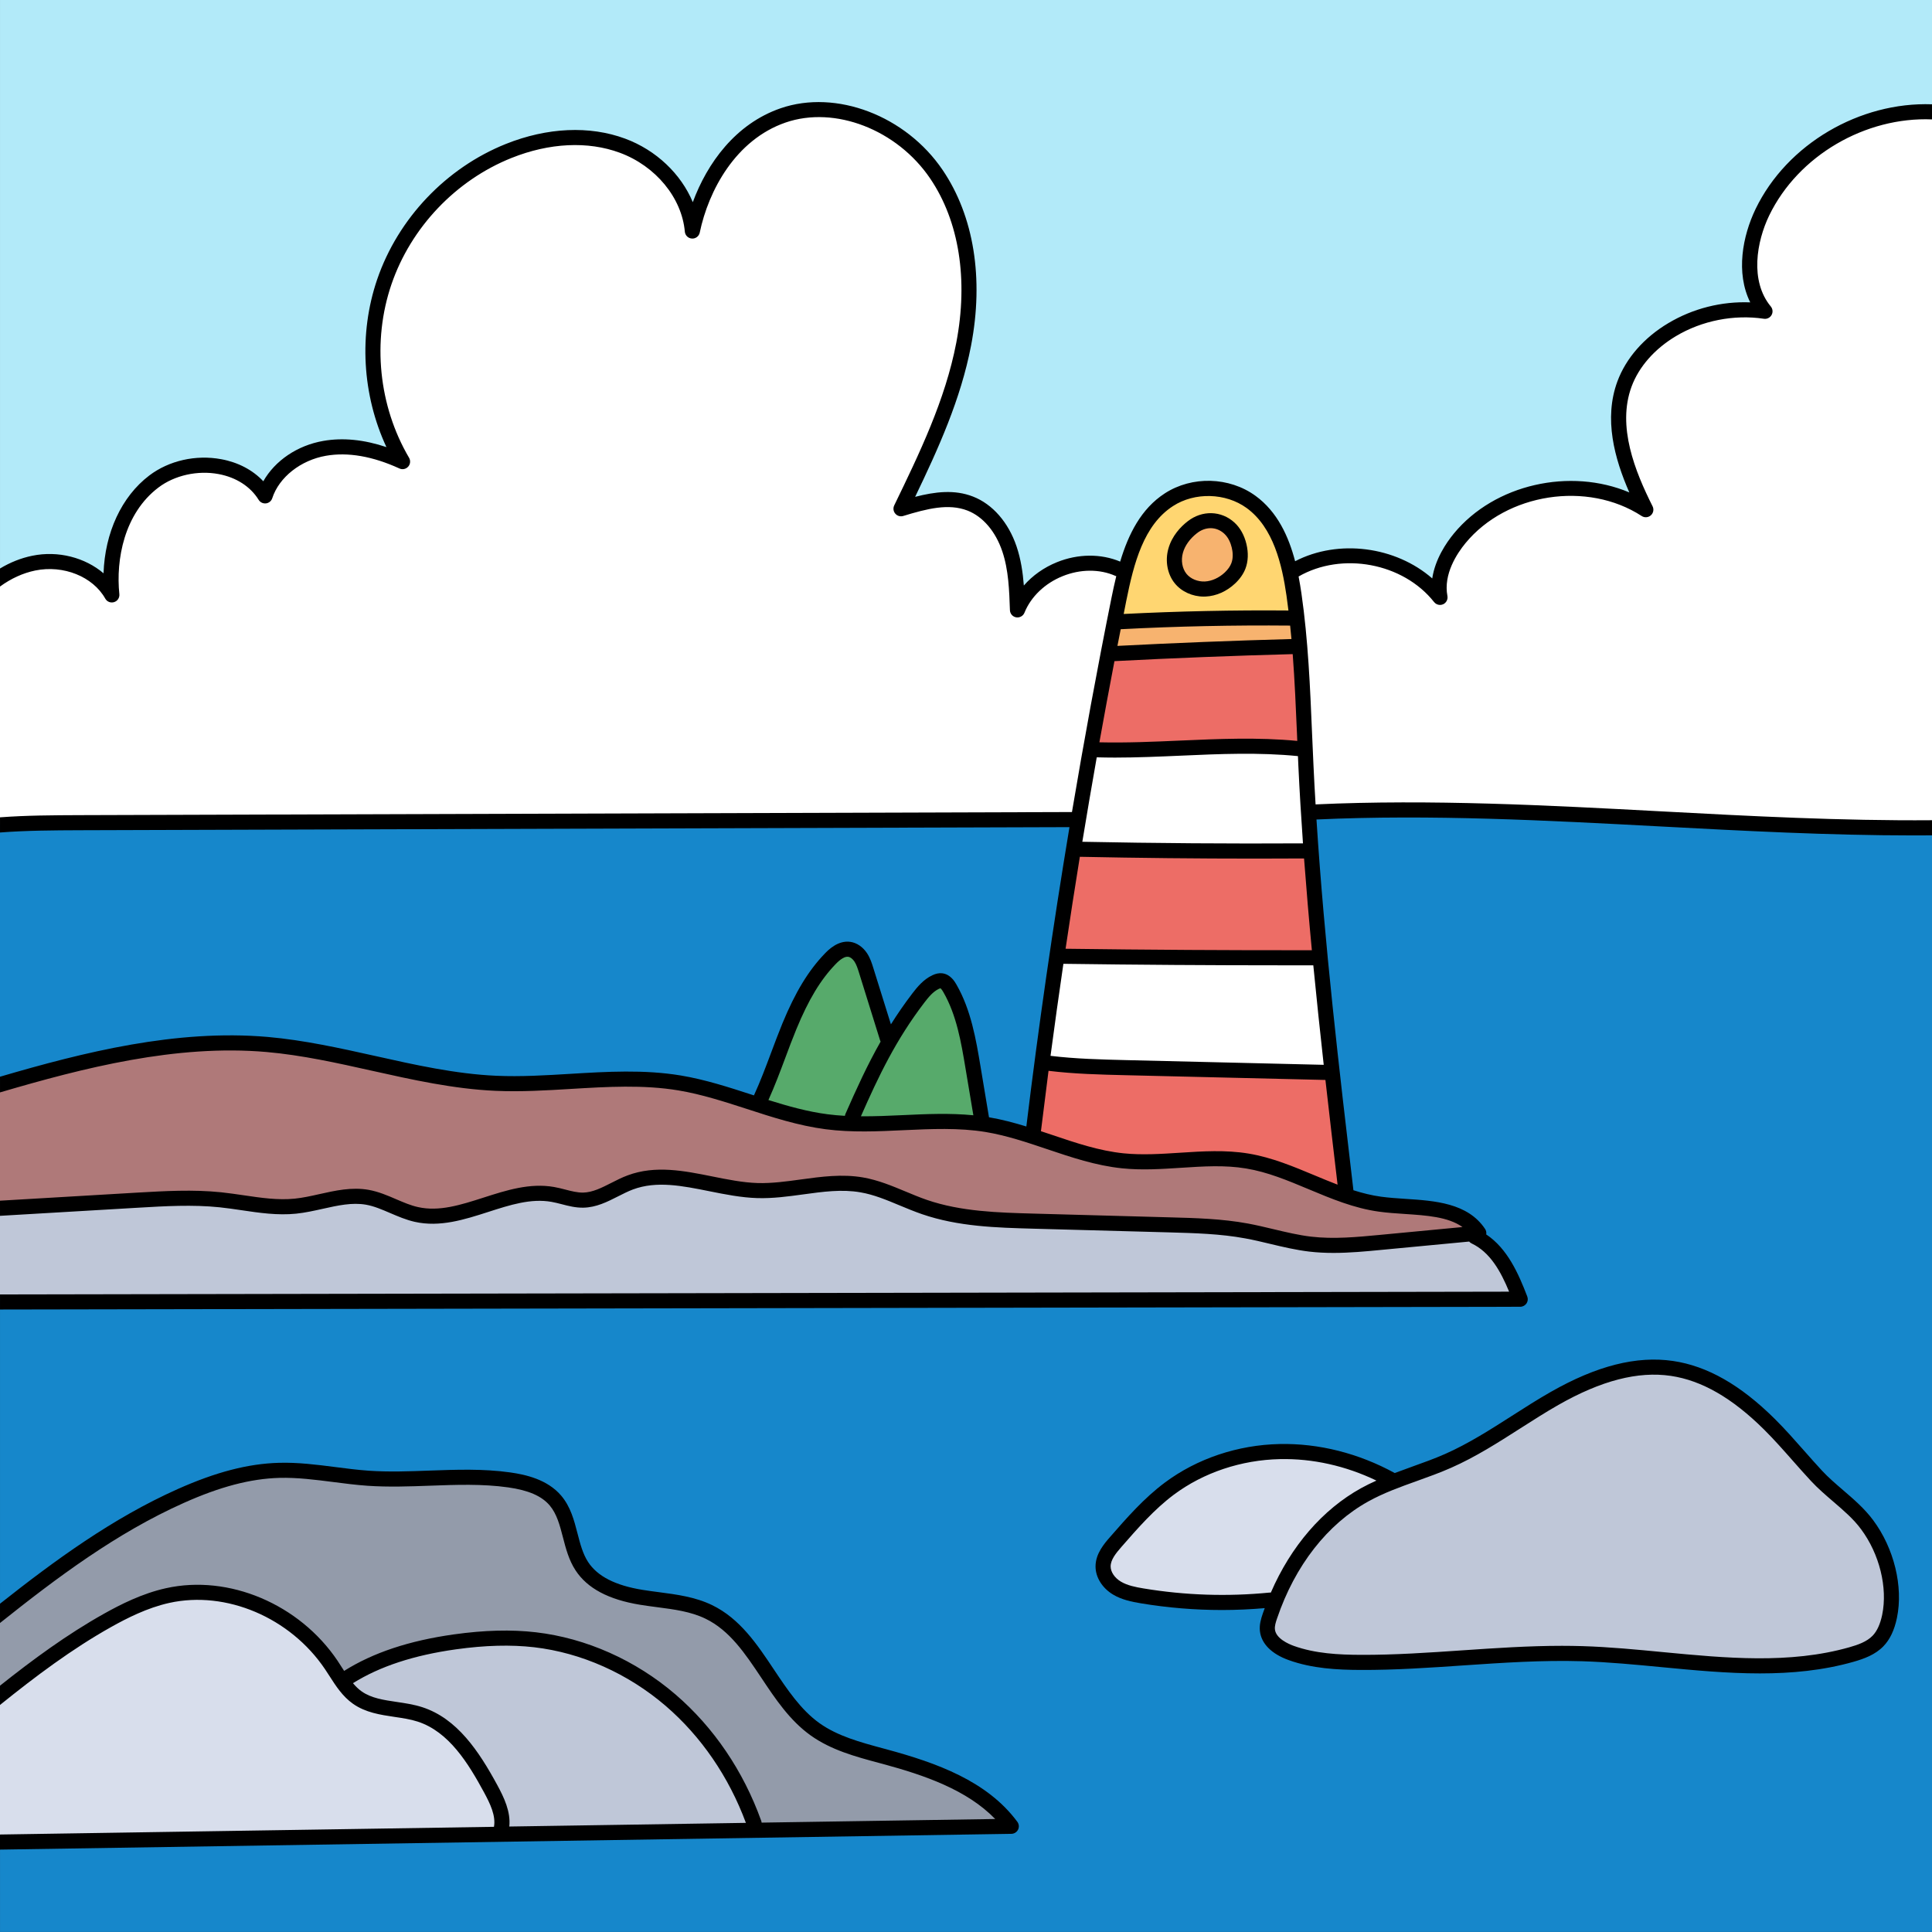 <svg id="Capa_1" enable-background="new 0 0 512 512" height="512" viewBox="0 0 512 512" width="512" xmlns="http://www.w3.org/2000/svg"><rect x="0" y="0" width="512" height="512" fill="#333333" stroke="none"/><path d="m512 29.65v189.72c-1.61.01-3.23.02-4.87.02h-2.1c-.36 0-.72-.01-1.09-.01h-1.03c-.01 0-.01 0-.02 0h-.05c-2.85-.02-5.71-.06-8.58-.11-2.86-.05-5.73-.12-8.59-.2-2.86-.09-5.72-.18-8.56-.28-2.22-.08-4.44-.17-6.64-.27-1.39-.05-2.78-.11-4.17-.18h-.12c-3.37-.15-6.72-.32-10.06-.48-2.51-.12-5-.25-7.45-.39-2.75-.14-5.49-.29-8.22-.43l-.51-.03c-.42-.02-.84-.04-1.26-.07-4.19-.22-8.42-.44-12.67-.66-1.94-.1-3.89-.19-5.85-.28-1.68-.09-3.36-.17-5.04-.24l-5.43-.24c-.16-.01-.33-.01-.49-.02-.05 0-.11 0-.16-.01-1.47-.05-2.91-.12-4.38-.17-1.73-.07-3.47-.14-5.21-.19-1.73-.06-3.47-.12-5.21-.17-1.41-.03-2.81-.07-4.22-.1-1.25-.03-2.5-.06-3.76-.08-1.15-.02-2.29-.04-3.43-.06h-.14c-1.44-.02-2.87-.04-4.31-.05-1.75-.01-3.49-.02-5.24-.02-.01 0-.01 0-.02 0-2.16 0-4.28.01-6.36.03s-4.13.06-6.15.1c0 0-.01 0-.02 0-2.01.04-3.99.1-5.95.17h-.04c-1.96.06-3.89.14-5.81.23h-.06l-1.97.09c-.06-.88-.11-1.74-.16-2.59-.09-1.54-.17-3.02-.25-4.47-.02-.23-.03-.46-.04-.69-.04-.74-.07-1.47-.11-2.19-.04-.84-.08-1.67-.12-2.5l-.19-4.27c-.03-.73-.07-1.46-.1-2.18v-.1l-.06-1.38-.02-.38c-.01-.2-.02-.4-.02-.6-.15-3.38-.29-6.83-.47-10.3-.07-1.48-.15-2.97-.25-4.46-.06-1.12-.14-2.24-.21-3.35-.1-1.46-.2-2.92-.32-4.38l-.01-.13c0-.03 0-.06-.01-.08-.02-.34-.05-.67-.08-1-.08-.96-.17-1.92-.27-2.88-.05-.59-.11-1.18-.18-1.77-.05-.58-.11-1.17-.18-1.76l-.05-.46-.06-.51-.16-1.29c-.1-.9-.22-1.81-.35-2.71-.02-.18-.05-.37-.07-.55-.02-.11-.03-.23-.05-.34-.01-.04-.01-.09-.02-.13-.01-.1-.03-.19-.04-.29-.11-.72-.22-1.45-.34-2.18-.1-.58-.2-1.16-.31-1.74-.02-.15-.05-.31-.08-.46l-.11-.54-.16-.86 1.23-.7c.23-.13.47-.26.71-.39l.29-.15c.5-.26 1.02-.51 1.54-.74.46-.2.92-.39 1.39-.57 3.33-1.27 6.95-1.93 10.68-1.93 7.99 0 15.59 2.94 21.06 8.02l.1.09c.98.91 1.88 1.89 2.71 2.94-.37-1.94-.29-3.83.08-5.61 0 0 0 0 0-.01.07-.32.14-.65.23-.96.07-.28.16-.56.25-.83.08-.27.18-.55.27-.81.1-.25.2-.5.3-.75.11-.26.22-.52.34-.78l.36-.75c.12-.24.25-.48.38-.72s.26-.46.39-.69c.39-.67.79-1.29 1.18-1.85.11-.16.22-.31.33-.46.08-.12.16-.23.25-.34.14-.2.29-.39.43-.57.02-.04.06-.08.09-.12.12-.14.22-.27.33-.4.42-.52.86-1.02 1.32-1.51.69-.74 1.41-1.45 2.17-2.13.38-.34.76-.66 1.15-.98.4-.33.8-.64 1.21-.95.41-.3.82-.6 1.24-.89 6.33-4.35 14.2-6.8 22.36-6.8 4.89 0 9.59.88 13.87 2.58.26.1.52.21.78.31l.06.03c.01 0 .01.01.02.01l.67.29c1.56.7 3.06 1.52 4.48 2.45-.67-1.33-1.34-2.71-1.99-4.14l-.55-1.24c-.2-.45-.38-.9-.57-1.34-.15-.36-.3-.72-.44-1.07-.03-.08-.06-.15-.09-.23-.15-.37-.29-.74-.43-1.11-.12-.31-.23-.62-.34-.92-.1-.26-.19-.52-.27-.77-.09-.26-.18-.51-.26-.76-.08-.26-.17-.52-.25-.78-.12-.37-.23-.74-.33-1.11-.12-.39-.23-.78-.33-1.17-.02-.04-.03-.08-.03-.11-1.31-4.99-1.82-10.16-.76-15.18.07-.33.15-.65.24-.97.07-.28.15-.56.23-.84.04-.17.09-.34.15-.5.11-.37.24-.72.37-1.08s.27-.71.42-1.06c.17-.4.35-.79.54-1.17.19-.39.39-.78.61-1.16.2-.37.42-.73.65-1.09.01-.03.03-.06.05-.09.23-.35.46-.71.71-1.05.25-.36.5-.71.77-1.05.01-.02.03-.04.04-.05.27-.35.55-.69.84-1.03.3-.35.61-.69.92-1.02.04-.04.07-.08.1-.11.29-.3.58-.59.88-.88 1.19-1.15 2.49-2.23 3.9-3.22.6-.42 1.21-.82 1.84-1.2.11-.08.23-.15.35-.22.71-.42 1.43-.82 2.18-1.2.38-.19.76-.38 1.15-.56 4.92-2.26 10.46-3.49 15.93-3.49.45 0 .9.01 1.35.02h.01c1.34.05 2.68.18 3.98.37-5.15-6.24-4.69-15.08-2.35-22.13.02-.05.04-.1.05-.14.12-.36.25-.71.38-1.06.47-1.26.93-2.26 1.24-2.92.24-.5.49-.99.75-1.48.52-.97 1.07-1.93 1.66-2.86.36-.57.74-1.13 1.12-1.68.03-.05.06-.09.1-.13.32-.46.65-.91.99-1.36.11-.16.23-.31.36-.46.25-.33.5-.65.77-.96.17-.22.35-.43.53-.64.38-.45.77-.89 1.17-1.32.38-.4.76-.8 1.15-1.19 1.55-1.57 3.22-3.04 4.99-4.39.87-.68 1.77-1.32 2.7-1.93h.01c.41-.27.82-.53 1.23-.79s.83-.51 1.25-.75c.84-.5 1.7-.97 2.57-1.4.44-.22.88-.43 1.32-.64.88-.43 1.78-.82 2.69-1.17.91-.37 1.83-.71 2.76-1.01.46-.15.93-.3 1.4-.44s.94-.27 1.42-.4c.47-.13.95-.25 1.43-.36.47-.11.96-.22 1.44-.32.48-.09.96-.18 1.45-.27.48-.08.97-.16 1.46-.23s.98-.13 1.47-.18c.42-.05.84-.09 1.26-.12.39-.04.77-.06 1.15-.08.09-.01.18-.01.27-.02.36-.02.71-.03 1.07-.04.44-.01.89-.02 1.33-.02.48 0 .97.01 1.45.03.08 0 .16 0 .23.01z" fill="#fff"/><path d="m511.99 219.38c-1.61.01-3.21.02-4.82.02-.71 0-1.43 0-2.14-.01-.36.01-.73 0-1.09-.01h-1.03c-.01 0-.01 0-.02 0-.01.01-.02.01-.04 0h-.01c-2.86-.01-5.72-.05-8.58-.11-2.86-.05-5.73-.12-8.59-.2-2.85-.08-5.71-.17-8.56-.28-2.22-.08-4.44-.17-6.64-.27-1.39-.05-2.78-.11-4.17-.18h-.12c-3.37-.15-6.72-.32-10.06-.48-2.49-.13-4.98-.26-7.45-.39-2.75-.14-5.49-.29-8.22-.43l-.51-.03c-.42-.02-.84-.04-1.26-.07-4.19-.22-8.42-.44-12.67-.66-1.94-.1-3.89-.19-5.85-.28-1.67-.09-3.35-.17-5.04-.24l-5.43-.24c-.16-.01-.33-.01-.49-.02-.05 0-.11 0-.16-.01-1.47-.05-2.91-.12-4.38-.17-1.74-.07-3.47-.13-5.21-.19-1.73-.06-3.47-.11-5.21-.17-1.41-.03-2.81-.07-4.22-.1-1.25-.03-2.5-.06-3.76-.08-1.15-.02-2.29-.04-3.43-.06h-.14c-1.44-.02-2.88-.04-4.31-.05-1.75-.01-3.5-.02-5.24-.02-.01 0-.01 0-.02 0-2.16 0-4.28.01-6.36.03-2.08.03-4.13.06-6.15.1 0 0-.01 0-.02 0-2.01.05-3.99.1-5.95.17h-.04c-1.96.07-3.89.14-5.81.23h-.06l-1.97.1h-.01l.13 2.03c.07 1.08.15 2.17.22 3.28.06.91.13 1.84.19 2.77l.15 2.13.14 1.86c.15 2.02.31 4.05.47 6.07.54 6.81 1.14 13.62 1.8 20.4l.18 1.81c.18 1.82.36 3.66.55 5.53.13 1.28.26 2.57.4 3.88.11 1.08.22 2.16.33 3.25.37 3.55.77 7.21 1.19 11.02.09.88.19 1.77.29 2.66l.25 2.27.2 1.74c1.03 9.14 2.1 18.24 3.16 27.25l.39 3.34.05.37v.01l.76.24c.53.17 1.07.34 1.61.5.08.02.17.05.25.07.44.13.88.25 1.33.36 1.62.43 3.26.77 4.92 1 1.6.22 3.27.36 4.94.48.29.02.57.04.85.06.14.01.29.02.43.03.15.01.29.02.44.03.91.06 1.83.12 2.76.19.8.06 1.59.12 2.36.21l.21.03c5.63.62 11.12 2.03 14.19 6.63l-.23 1.3.85.58c.01 0 .02 0 .03.02.18.1.34.21.51.33.44.3.86.63 1.26.98.17.14.33.29.49.43s.32.29.47.45c.46.46.9.94 1.32 1.45.28.34.55.68.81 1.04.58.8 1.12 1.64 1.63 2.51.04.05.07.1.09.16.15.24.28.47.41.72.19.35.37.7.55 1.05.18.36.35.72.52 1.08.43.89.82 1.79 1.18 2.67l.28.68c.28.69.55 1.39.82 2.07v.01l-402.88.73v82.52c1.44-1.14 2.88-2.28 4.32-3.4 4.21-3.29 8.43-6.48 12.71-9.54.71-.51 1.43-1.01 2.15-1.51.71-.5 1.43-1 2.15-1.49 1.15-.79 2.3-1.56 3.45-2.32.59-.39 1.19-.78 1.78-1.16.94-.6 1.88-1.2 2.82-1.78.92-.57 1.84-1.13 2.76-1.68.94-.56 1.88-1.11 2.83-1.65.75-.42 1.51-.85 2.26-1.26.45-.25.89-.49 1.33-.72.45-.24.9-.47 1.34-.71.52-.28 1.04-.55 1.57-.81 2.1-1.08 4.23-2.1 6.39-3.06.46-.21.92-.41 1.38-.6.43-.19.86-.37 1.28-.54 1.25-.53 2.47-1.01 3.66-1.45.47-.18.94-.35 1.4-.51.38-.14.75-.27 1.12-.39.5-.17 1-.34 1.5-.49.47-.15.94-.3 1.41-.43.39-.11.75-.22 1.13-.32.3-.09.61-.17.91-.25.45-.12.9-.24 1.35-.34.48-.11.96-.22 1.43-.32.4-.09.79-.17 1.18-.24.39-.08.78-.15 1.16-.21.39-.07.77-.14 1.16-.19 2.05-.3 4.05-.47 6.02-.53.48-.02.96-.02 1.44-.02 1.09 0 2.19.04 3.28.1.41.02.82.04 1.22.08.81.06 1.62.13 2.43.21.51.05 1.02.1 1.54.16 1.53.17 3.05.36 4.55.55l.17.02c.76.1 1.51.2 2.26.29.74.1 1.49.19 2.24.27.74.09 1.49.17 2.23.24.18.02.36.04.53.05.57.05 1.14.1 1.7.14 2.06.14 4.27.21 6.74.21 3.29 0 6.66-.13 9.63-.24 1.33-.05 2.66-.09 4.01-.13.46-.01.92-.03 1.39-.04.46-.01.93-.02 1.4-.03.93-.02 1.86-.03 2.79-.03 4.43 0 8.07.22 11.45.7 1.12.16 2.18.35 3.16.57.63.15 1.22.31 1.8.48.28.08.57.17.85.28 1.03.36 1.97.77 2.82 1.24.21.12.42.23.62.36.01 0 .02.01.03.02.21.12.41.25.6.39.12.08.23.16.35.25s.24.18.36.28c.12.09.24.19.35.29.17.14.33.29.49.45.19.17.36.35.53.54.1.1.2.21.29.31.13.16.26.32.39.49.17.22.33.45.48.69.14.21.27.42.39.64.08.13.16.27.23.41.08.13.15.27.21.4.13.25.25.5.36.76.08.17.15.34.22.52.08.21.17.42.24.63.14.37.27.75.4 1.14.12.36.22.72.33 1.09.23.81.45 1.63.66 2.44.13.52.27 1.04.41 1.56.12.45.25.91.38 1.35.1.35.21.7.33 1.04.11.35.23.69.36 1.02.06.16.12.32.19.47.02.06.04.11.07.17.06.15.12.3.19.45.05.13.11.25.18.37.09.21.19.42.31.63.05.11.11.22.18.33 0 .02.02.05.04.07.13.25.28.5.44.74.17.27.36.53.55.78.17.22.33.43.51.63.09.1.17.2.27.3.16.18.32.36.5.53.23.23.47.46.72.67.24.21.48.42.74.61.22.17.45.34.69.5.08.06.16.11.24.16.52.36 1.08.69 1.67 1 .12.07.24.13.37.19.5.26 1.02.5 1.56.72.25.11.5.21.76.3.22.09.44.17.67.25.38.14.76.26 1.16.38.64.2 1.3.38 1.99.54.3.08.6.15.91.21.66.15 1.34.29 2.05.4.14.03.28.05.42.07.17.03.34.05.5.08.98.16 1.96.29 2.95.42.34.04.65.08.93.12.29.04.58.08.87.12.28.04.57.08.85.11 1.17.16 2.32.33 3.45.53.57.1 1.14.21 1.71.33.56.11 1.1.23 1.64.38.97.25 1.93.54 2.87.89.24.09.47.18.7.27.24.09.46.19.69.29s.46.21.69.32c6.93 3.36 11.35 9.99 15.65 16.45.43.65.87 1.3 1.31 1.94 1.14 1.7 2.31 3.39 3.56 5.01.34.44.69.88 1.04 1.31.23.29.46.57.71.85.39.46.79.91 1.19 1.35.34.37.69.73 1.04 1.08.77.76 1.57 1.48 2.41 2.16.41.33.83.65 1.26.96.32.23.65.45.98.67.66.43 1.34.83 2.03 1.21.59.32 1.2.62 1.81.91.26.13.53.25.79.36.53.23 1.06.45 1.59.66.39.16.79.31 1.19.46.58.21 1.16.41 1.74.6.44.15.88.29 1.32.42.86.26 1.72.51 2.58.76.03.01.06.02.09.02.44.13.89.25 1.33.37.55.15 1.11.3 1.66.45l.33.09 1.05.28c.8.22 1.61.44 2.42.67.87.24 1.73.5 2.6.76.74.22 1.47.45 2.2.69.8.24 1.59.51 2.38.79.79.27 1.57.55 2.35.84s1.55.59 2.31.9c.28.11.56.23.84.35.65.27 1.29.55 1.93.85.45.2.9.42 1.35.64 1.36.66 2.69 1.37 3.97 2.14.43.26.86.53 1.28.8.3.18.59.37.88.57.35.23.71.48 1.05.73.31.22.61.44.91.67.76.58 1.51 1.19 2.23 1.83.24.21.48.43.72.65.06.06.13.12.19.18.27.25.54.51.8.78 1.12 1.12 2.15 2.32 3.11 3.61l-67.47 1.05-.45.01-9.58.15-20.93.33-36.98.57-132.59 2.07v23.84h512v-292.62zm-10.86 206.47v.02c-.09.84-.21 1.67-.38 2.47-.07.36-.16.71-.24 1.05-.17.63-.36 1.23-.57 1.78-.03.07-.06.13-.08.2-.07.2-.16.4-.25.59-.06.14-.12.28-.19.41-.07.15-.15.3-.23.44-.07.13-.14.25-.21.36-.09.16-.18.31-.29.46-.15.23-.3.45-.47.65-.17.21-.35.41-.53.6-.2.21-.41.4-.62.58-.16.14-.33.27-.5.4-.67.5-1.39.91-2.14 1.26-.3.14-.61.28-.92.4-.34.13-.69.26-1.05.38s-.72.24-1.08.35c-.24.08-.48.15-.72.22-1.78.51-3.61.95-5.5 1.32-.39.08-.78.15-1.18.22-.26.05-.52.1-.79.14-.39.07-.79.13-1.19.2-.4.06-.8.12-1.19.18-.65.09-1.3.17-1.96.25-.73.09-1.47.17-2.22.23-.72.07-1.45.13-2.19.18-.87.07-1.75.12-2.64.16-.26.01-.51.02-.77.03-.69.03-1.39.05-2.09.06-.42.01-.84.02-1.27.02-.43.01-.86.01-1.29.01-2.06 0-4.12-.05-6.18-.13s-4.13-.2-6.19-.35c-.41-.03-.83-.06-1.25-.09-1.01-.08-2.02-.16-3.03-.24-3.03-.25-6.04-.54-9.02-.82-.02 0-.04 0-.06-.01-1.56-.15-3.13-.3-4.71-.45-2.96-.27-5.93-.53-8.91-.74-.79-.05-1.59-.11-2.38-.15-.5-.03-1-.06-1.5-.08-.59-.04-1.19-.07-1.79-.09-.69-.03-1.38-.06-2.07-.08-1.89-.05-3.64-.08-5.33-.08-8.76 0-17.6.6-26.15 1.18l-.16.02c-.12.01-.24.02-.36.02-1.52.1-3.04.21-4.58.31s-3.08.2-4.63.29c-.78.05-1.55.09-2.33.13-.78.05-1.55.09-2.33.12-1.55.08-3.09.14-4.64.19h-.03c-.58.02-1.16.04-1.74.05-.77.02-1.54.04-2.31.05-1.08.02-2.16.03-3.24.03h-.83c-6.04-.02-12.46-.34-18.46-2.5-.24-.09-.47-.18-.69-.27-.21-.08-.42-.17-.62-.27-.44-.2-.9-.43-1.35-.7-.13-.08-.26-.15-.38-.24-.19-.12-.37-.25-.55-.38s-.36-.27-.53-.42c-.13-.1-.26-.22-.38-.34s-.23-.23-.34-.35c-.07-.07-.14-.15-.2-.23-.07-.07-.13-.15-.18-.24-.07-.08-.13-.16-.18-.24-.03-.04-.05-.07-.07-.11-.18-.27-.34-.55-.46-.86-.05-.12-.1-.24-.13-.36-.04-.1-.07-.2-.1-.31-.02-.08-.04-.17-.05-.25-.04-.14-.06-.3-.08-.45-.04-.33-.04-.65-.01-.98 0-.14.02-.27.04-.41.02-.13.04-.28.07-.41 0-.01 0-.03.01-.05.03-.18.07-.35.12-.52.06-.24.13-.48.21-.72.07-.23.15-.47.23-.7.03-.08.06-.17.09-.25.09-.26.19-.51.28-.77.05-.13.09-.26.14-.38l.31-.87c.04-.13.09-.27.15-.41l.49-1.41.08-.24-1.43.13h-.03c-.54.05-1.09.1-1.63.14-1 .08-1.98.16-2.96.22s-1.94.11-2.9.15c-.25.02-.5.03-.74.03-.56.02-1.12.04-1.68.05-.18.01-.36.02-.53.01-.77.02-1.54.03-2.3.03-3.54 0-7.1-.15-10.64-.44-.88-.07-1.76-.15-2.64-.25-.88-.08-1.76-.18-2.64-.3-.82-.1-1.65-.21-2.47-.33-.19-.02-.38-.05-.57-.08-.74-.1-1.48-.22-2.21-.34-.29-.05-.58-.1-.87-.16-.88-.16-1.77-.34-2.64-.58-1.13-.32-2.22-.73-3.23-1.34-.14-.08-.27-.17-.4-.27-.14-.08-.27-.18-.4-.29-.1-.07-.19-.15-.29-.23-.09-.08-.18-.16-.27-.24-.16-.14-.3-.28-.44-.43-.02-.01-.03-.02-.04-.04-.13-.13-.25-.27-.36-.42-.08-.1-.16-.21-.24-.31-.24-.32-.44-.65-.6-1-.06-.12-.11-.23-.16-.35-.04-.09-.08-.18-.11-.28-.07-.17-.12-.35-.17-.53-.03-.14-.06-.28-.09-.42-.01-.1-.03-.2-.04-.3-.03-.2-.04-.41-.04-.61 0-.25.01-.49.05-.72.01-.11.03-.22.05-.33.04-.22.09-.44.16-.65.06-.21.13-.41.22-.62.04-.12.09-.23.15-.35.05-.12.11-.24.18-.36.06-.13.13-.27.22-.4.16-.27.32-.54.51-.8.18-.26.38-.53.58-.78.09-.13.2-.26.31-.39.31-.39.64-.77.98-1.16 4.32-4.95 8.79-10.07 14.16-14.08.38-.28.76-.57 1.16-.83.05-.04.1-.07.15-.1.13-.1.27-.19.41-.28.15-.11.31-.22.46-.31.32-.22.66-.44.99-.64.47-.3.96-.59 1.45-.87.49-.29.98-.56 1.48-.82.42-.23.85-.45 1.29-.66.21-.11.43-.22.65-.32l.66-.3c.83-.38 1.67-.74 2.52-1.07.6-.24 1.2-.47 1.81-.67.32-.12.64-.23.96-.33 1-.34 2.02-.64 3.05-.9.3-.09.6-.16.9-.23 1.46-.36 2.94-.65 4.44-.87.37-.06.74-.11 1.11-.16.01-.01.03-.01.04-.01.09-.01.18-.03.27-.03.48-.07.98-.12 1.47-.17.66-.07 1.32-.12 1.98-.16h.01c.67-.04 1.33-.07 2-.08.39-.01.79-.01 1.19-.01.59 0 1.17.01 1.76.03.99.03 1.98.09 2.97.18.2.02.4.04.6.06.71.06 1.41.14 2.12.25.52.07 1.04.15 1.55.23s1.01.17 1.52.27c.51.09 1.01.2 1.52.31.64.14 1.27.29 1.9.45.44.11.89.23 1.33.35l1.32.39c.44.13.87.27 1.3.41.49.15.97.32 1.44.49.9.32 1.8.67 2.7 1.04.19.07.38.15.57.24.91.37 1.8.77 2.69 1.2 1.02.49 2.02 1 3.02 1.55l.71.39.1.06c1.43-.56 2.86-1.08 4.28-1.59l1.12-.41c.36-.12.71-.25 1.06-.37 1.13-.4 2.3-.83 3.49-1.29.6-.22 1.2-.46 1.8-.7s1.2-.49 1.8-.74c.26-.1.51-.22.77-.33 1.56-.69 3.1-1.44 4.61-2.24 3.2-1.68 6.3-3.55 9.34-5.46 1.28-.79 2.55-1.6 3.81-2.41l.08-.06.12-.08c1.25-.8 2.52-1.61 3.8-2.41.5-.32 1.01-.64 1.52-.95 1.38-.86 2.78-1.7 4.18-2.51.24-.14.49-.29.73-.42.2-.12.41-.24.62-.35.21-.13.41-.24.61-.34.31-.17.61-.33.92-.5s.61-.33.91-.48c.6-.31 1.2-.62 1.8-.91.4-.2.8-.38 1.19-.57.79-.37 1.57-.72 2.34-1.05.38-.16.77-.32 1.15-.48.76-.31 1.52-.6 2.27-.87.19-.07.38-.13.56-.2.19-.07.38-.13.56-.19.37-.12.74-.24 1.11-.36.41-.13.82-.25 1.22-.36.4-.12.8-.22 1.19-.32.38-.1.76-.19 1.14-.28.41-.1.81-.19 1.21-.26.38-.08.77-.15 1.15-.22.16-.03.32-.05.47-.08.46-.07.92-.14 1.37-.19.51-.07 1.02-.12 1.53-.16 1.02-.09 2.02-.13 3.01-.13.35 0 .7.01 1.05.02.18 0 .36.01.53.02.17 0 .35.01.53.03.3.02.6.04.9.07s.59.06.88.09c.3.04.59.08.88.12 1.08.16 2.15.37 3.23.64.47.12.94.25 1.41.39.26.07.51.15.77.24.19.06.38.12.57.19 1.07.36 2.14.79 3.2 1.27.32.14.65.29.97.45.25.12.5.24.75.37.26.13.51.26.76.4.24.12.47.25.71.38.66.37 1.33.76 2 1.18.31.19.61.38.91.58.26.16.53.34.8.53.27.18.54.37.81.56.27.18.54.38.81.58.44.32.89.66 1.33 1.01.36.28.72.57 1.09.86 1.01.82 2.02 1.69 3.04 2.62.34.31.68.62 1.02.94.21.18.41.38.62.59.34.32.68.65 1.02.99.42.42.84.85 1.26 1.28.41.43.83.86 1.24 1.3.82.87 1.63 1.76 2.42 2.64.54.59 1.06 1.17 1.57 1.76.42.48.84.96 1.26 1.43l.59.67c1.35 1.52 2.74 3.09 4.14 4.6.33.35.67.7 1.02 1.04.75.75 1.53 1.47 2.32 2.17.3.27.61.54.91.81.49.43.98.85 1.47 1.27.03.02.05.05.08.07.53.46 1.06.91 1.57 1.36.25.22.51.44.76.67.51.44 1.01.9 1.49 1.36.38.36.76.73 1.13 1.11.32.33.63.66.94.99.61.67 1.19 1.37 1.73 2.1.72.97 1.38 1.98 1.98 3.03.08.14.16.28.24.42.09.14.16.28.23.42.22.4.43.82.63 1.23.13.25.25.5.36.76.12.25.24.51.34.76.15.35.29.69.42 1.04.21.52.4 1.04.57 1.57.12.36.23.72.34 1.08s.21.72.3 1.08c.13.48.24.96.34 1.44.08.35.15.71.21 1.07.04.21.08.42.11.63.04.2.07.41.09.62.06.42.11.84.15 1.26.18 1.83.19 3.64.02 5.39z" fill="#1687cb"/><path d="m0 0h512v29.64c-.56-.02-1.12-.03-1.68-.03-1.7 0-3.4.09-5.08.28-7.86.85-15.4 3.66-21.89 7.96 0 0 0 0-.01 0-.92.62-1.82 1.26-2.7 1.93-1.77 1.35-3.44 2.82-4.99 4.39-.39.39-.77.79-1.15 1.19-1.87 2.03-3.56 4.22-5.04 6.55-.59.93-1.14 1.89-1.66 2.86-.26.49-.51.98-.75 1.48-.31.66-.77 1.66-1.24 2.92-.13.35-.26.7-.38 1.06-.01.04-.03.09-.05.14-1.6 4.79-3.04 12.25.24 18.87l1.5 3.02-3.37-.13h-.01c-.49-.02-.97-.03-1.46-.03-5.49 0-10.9 1.2-15.82 3.5-.39.18-.77.37-1.15.56-.74.38-1.47.78-2.18 1.21-.117.07-.231.144-.347.215-.626.384-1.246.774-1.843 1.195-1.41.99-2.71 2.07-3.9 3.22-2.68 2.59-4.76 5.54-6.11 8.7-.15.35-.29.7-.42 1.06s-.26.71-.37 1.08c-.06.16-.11.33-.15.5-1.69 5.66-1.38 11.95.98 19.38.15.51.32 1.02.51 1.54.08.25.17.51.27.77.11.3.22.61.34.92.14.37.28.74.43 1.11.34.86.71 1.74 1.1 2.64l.55 1.24 1.47 3.36-3.96-1.67-.67-.29c-.01 0-.01-.01-.02-.01-4.46-1.88-9.52-2.88-14.64-2.88-8.76 0-17.15 2.78-23.67 7.65-1.64 1.23-3.16 2.58-4.53 4.06-.46.49-.9.99-1.33 1.51-.1.13-.21.26-.32.4-.03.04-.07.08-.09.12-.14.18-.29.37-.43.57-.09.11-.17.22-.25.34-.11.15-.22.3-.33.46-.39.56-.79 1.18-1.18 1.85-.13.23-.26.45-.39.69s-.26.48-.38.72l-.36.75c-.12.26-.23.52-.34.78-.1.25-.2.5-.3.75-.19.53-.37 1.08-.52 1.64-.09.32-.16.64-.23.96v.01c-.06.29-.12.58-.16.88l-.55 3.61-2.08-1.82-.1-.09-.57-.49c-5.43-4.76-12.92-7.48-20.55-7.48-4.23 0-8.35.84-12.01 2.45-.52.23-1.04.48-1.54.74l-.29.15-1.93 1-.56-2.17c-.2-.76-.41-1.52-.65-2.27-.11-.4-.24-.79-.37-1.17-.04-.14-.09-.27-.15-.41-.16-.49-.34-.97-.53-1.44-.32-.82-.67-1.63-1.06-2.42-.09-.2-.19-.39-.29-.58-.3-.59-.61-1.16-.96-1.73-.19-.32-.39-.63-.59-.93-.22-.32-.43-.64-.66-.94-.22-.3-.45-.6-.68-.88-.21-.26-.42-.52-.64-.76-.06-.07-.13-.15-.2-.22-.2-.23-.41-.44-.62-.65-.22-.22-.44-.44-.67-.65-.06-.05-.12-.11-.19-.17-.24-.21-.48-.42-.72-.61-.28-.23-.56-.44-.84-.65 0-.01-.01-.01-.01-.01-.39-.28-.8-.55-1.22-.81-.43-.26-.87-.5-1.31-.72-2.67-1.34-5.71-2.05-8.8-2.05-3.07 0-6.02.69-8.65 2 0 0 0 0-.01.01-.6.29-1.18.62-1.74.99-.27.17-.53.35-.78.53-.16.11-.32.23-.48.36-.24.17-.46.35-.68.53s-.43.36-.64.55c-.06.05-.11.1-.16.14-.24.23-.48.46-.72.7-.31.31-.61.62-.89.95-.366.414-.709.847-1.045 1.287-2.303 3.046-4.143 6.972-5.625 11.933l-.33 1.12-.31 1.02-.04-.02-2.01-.85c-2.24-.93-4.67-1.41-7.24-1.41-1.02 0-2.03.07-3.04.22-.66.1-1.32.23-1.98.39-.01 0-.02.01-.02.01-.33.08-.66.17-.99.27-.66.19-1.32.43-1.97.69-.34.14-.67.28-1 .44-.19.08-.37.17-.56.27-.28.13-.56.28-.83.44-.28.14-.56.31-.83.48-.08.04-.17.09-.25.15-.27.17-.54.34-.8.53-.08.05-.17.11-.25.17-.29.21-.58.43-.85.65-.32.25-.64.51-.94.79-.3.27-.59.55-.88.83-.44.43-.85.89-1.23 1.36l-2.72 3.13-.37-4.76c-.05-.65-.11-1.27-.18-1.88-.07-.7-.16-1.38-.26-2.03-.17-1.12-.38-2.24-.64-3.35-.05-.22-.11-.44-.17-.65-.17-.67-.37-1.33-.58-1.96-.25-.73-.52-1.43-.83-2.11-1.05-2.38-2.43-4.46-4.05-6.14-.22-.24-.46-.47-.71-.7-.48-.45-.98-.86-1.5-1.24-.77-.56-1.59-1.05-2.43-1.44-.29-.14-.58-.27-.87-.38-.23-.09-.46-.17-.69-.24-.23-.08-.47-.15-.7-.22-.01 0-.01 0-.02-.01-.47-.12-.95-.23-1.44-.32-1-.17-2.03-.26-3.13-.26-1.73 0-3.62.22-5.81.68-.36.07-.73.16-1.11.25-.02-.01-.04 0-.05.01-.36.08-.74.17-1.12.27-.01 0-.02 0-.03.01l-4.17 1.07 1.18-2.46c2.49-5.15 4.97-10.36 7.23-15.68.34-.82.69-1.63 1.02-2.45.34-.82.67-1.64.99-2.47.27-.7.54-1.4.81-2.1.05-.13.1-.26.14-.38.31-.84.61-1.67.91-2.51.31-.87.61-1.76.9-2.64.26-.8.52-1.61.76-2.42.26-.85.51-1.7.75-2.56s.47-1.71.68-2.58c.2-.77.38-1.55.56-2.33.05-.23.1-.46.15-.7.16-.73.31-1.45.45-2.18 2.58-13.42 1.6-26.07-2.69-36.55-.74-1.81-1.58-3.55-2.52-5.23-.31-.56-.63-1.11-.97-1.65s-.68-1.07-1.04-1.6c-.66-.98-1.37-1.92-2.11-2.83-.75-.91-1.53-1.79-2.36-2.62-7.16-7.25-17.07-11.69-26.75-11.69-2.04 0-4.04.2-5.96.59-1.18.24-2.32.55-3.44.94-.97.34-1.92.72-2.83 1.14-.33.14-.64.29-.95.46-.41.19-.8.4-1.19.63-5.4 3-9.33 7.32-12.14 11.6-.25.36-.48.72-.69 1.08-.22.34-.42.68-.62 1.02-.38.64-.73 1.29-1.07 1.94-.12.23-.23.45-.34.67-.27.53-.52 1.05-.76 1.58-.12.26-.23.51-.34.76-.47 1.06-.89 2.12-1.26 3.17l-1.63 4.42-1.68-4.01c-.01-.02-.02-.05-.03-.08l-.26-.61c-.18-.44-.38-.88-.59-1.31s-.43-.86-.66-1.28c-.23-.4-.46-.8-.71-1.2-.01-.04-.04-.08-.07-.12-.25-.38-.5-.76-.77-1.14-.28-.39-.57-.78-.87-1.17-2.11-2.68-4.73-5.02-7.7-6.87 0-.01-.01-.01-.02-.01-.43-.26-.86-.51-1.3-.76-.88-.48-1.78-.93-2.7-1.32-.47-.2-.94-.39-1.41-.56-.49-.18-.98-.35-1.47-.51-.99-.32-2-.59-3.03-.81s-2.08-.4-3.15-.54c-.53-.07-1.07-.13-1.61-.17-1.09-.08-2.19-.13-3.3-.13-2.16 0-4.34.17-6.53.5-3.66.55-7.35 1.57-11.04 3.05-10.05 4.02-18.81 10.99-25.16 19.72-.6.83-1.18 1.68-1.74 2.54s-1.1 1.74-1.61 2.63c-.25.44-.5.89-.75 1.34-.49.9-.95 1.82-1.39 2.75 0 .01-.01.01-.01.01-.87 1.85-1.65 3.76-2.31 5.71l-.01.01c-.13.37-.25.73-.36 1.1-.36 1.12-.68 2.25-.96 3.39-1.31 5.26-1.86 10.7-1.65 16.11.02.43.04.87.06 1.3.02.28.04.55.06.82.02.3.05.61.08.91.02.25.04.51.07.76.05.48.1.97.17 1.45.17 1.43.41 2.85.7 4.25.09.48.2.96.31 1.43.02.12.05.25.08.37.1.41.2.81.3 1.21.37 1.46.81 2.9 1.3 4.32.16.49.34.97.52 1.46.17.46.35.92.54 1.37.12.32.26.65.4.97.19.46.39.92.6 1.37.05.12.11.23.16.35l1.97 4.22-3.71-1.24c-.24-.09-.48-.17-.71-.24-.97-.33-1.93-.61-2.89-.86-.48-.13-.95-.24-1.42-.34-.45-.1-.9-.19-1.34-.27-.05 0-.1-.01-.14-.02-.41-.07-.81-.13-1.21-.18-.44-.07-.87-.12-1.3-.16-.18-.02-.35-.03-.52-.04-.25-.03-.5-.04-.74-.05-.2-.02-.4-.03-.59-.03-.34-.01-.67-.02-1-.02-1.55 0-3.09.13-4.56.39-.28.05-.56.1-.83.16-.42.08-.83.18-1.23.3-5.19 1.39-9.63 4.57-12.18 8.78-.11.16-.21.32-.3.48l-1.34 2.36-1.51-1.6c-.11-.13-.23-.26-.36-.39-.15-.16-.31-.32-.46-.47-.01-.01-.02-.02-.03-.03-.16-.16-.32-.31-.49-.45-.31-.28-.63-.54-.96-.79-.13-.11-.26-.2-.39-.29-.22-.17-.45-.32-.68-.47-.18-.12-.36-.23-.54-.34-.29-.17-.58-.34-.88-.49-.19-.1-.38-.2-.58-.29-1.11-.53-2.29-.97-3.55-1.29-.23-.06-.46-.12-.7-.17-.25-.05-.5-.1-.75-.15-.34-.06-.68-.12-1.02-.17-.46-.07-.93-.11-1.4-.15-.59-.05-1.19-.07-1.78-.07-4.93 0-9.67 1.54-13.34 4.33-.26.2-.52.4-.77.62-1.23 1.01-2.34 2.12-3.32 3.3-.14.16-.28.33-.42.5-.56.7-1.07 1.42-1.54 2.16-.15.22-.29.45-.43.67-.45.73-.87 1.49-1.25 2.26-2.16 4.33-3.41 9.41-3.59 14.88l-.14 4.15-2.76-2.36c-.185-.169-.39-.32-.584-.482-.373-.31-.754-.612-1.154-.893-.017-.012-.034-.023-.051-.034-3.281-2.284-7.429-3.57-11.631-3.57-1.41 0-2.81.15-4.18.43-1.28.26-2.54.63-3.78 1.11-.26.09-.5.19-.75.3-.2.08-.4.17-.61.26-1.3.59-2.57 1.29-3.8 2.1v-153.011z" fill="#b2eaf9"/><path d="m466.377 441.468c-8.577 0-17.266-.829-25.669-1.631-7.061-.681-14.299-1.378-21.42-1.597-1.894-.053-3.639-.079-5.329-.079-8.758 0-17.598.602-26.146 1.185l-.526.036c-8.461.576-17.21 1.171-25.832 1.171l-.824-.002c-6.042-.021-12.462-.337-18.459-2.499-2.192-.793-5.922-2.628-6.29-6.026-.148-1.286.249-2.578.668-3.789 4.898-14.457 13.83-25.868 25.144-32.117 4.232-2.336 8.782-3.966 13.182-5.543 2.768-.99 5.903-2.112 8.915-3.446 6.277-2.77 12.157-6.526 17.843-10.16l.121-.077c3.317-2.121 6.748-4.314 10.225-6.301 9.793-5.583 18.405-8.296 26.33-8.296 1.612 0 3.218.116 4.772.344 8.631 1.275 17.076 6.109 25.818 14.779 2.715 2.694 5.275 5.599 7.751 8.407l.591.668c1.346 1.521 2.737 3.093 4.142 4.602 1.754 1.888 3.767 3.619 5.714 5.292l-1.224 1.585 1.303-1.518c2.826 2.426 5.496 4.718 7.622 7.595 5.222 7.011 7.563 16.55 5.96 24.293-.614 2.898-1.618 5.033-3.071 6.535-1.864 1.925-4.481 2.86-7.032 3.583-7.106 2.023-15.048 3.006-24.279 3.006z" fill="#bfc7d8"/><path d="m402.92 344.3h-.04l-402.88.74v-24.84l36.58-2.15c.74-.04 1.48-.09 2.23-.12.33-.03.66-.05 1-.06.51-.03 1.03-.06 1.54-.08.35-.02.71-.04 1.06-.05.37-.02.74-.04 1.11-.05.85-.04 1.69-.07 2.54-.09 1.21-.03 2.41-.05 3.61-.05 3.19 0 6.05.13 8.73.41 1.02.1 2.05.24 3.08.38.45.06.9.12 1.34.19.49.07.97.14 1.45.21.9.13 1.79.26 2.67.39.97.13 1.94.26 2.9.36.44.05.87.09 1.3.13 1.3.12 2.61.19 3.92.19.85 0 1.65-.03 2.43-.09.27-.02.53-.04.78-.07 2.3-.23 4.5-.73 6.84-1.25.47-.11.94-.21 1.42-.31.29-.07.58-.13.88-.19.12-.03.24-.05.37-.08.64-.13 1.26-.25 1.89-.35.49-.08.99-.16 1.49-.22.05-.01.09-.01.14-.02.28-.04.56-.07.84-.09.32-.03.64-.06.97-.07.39-.02.77-.03 1.15-.03 1.08 0 2.08.08 3.06.25.31.05.61.12.91.19.55.13 1.1.29 1.64.46.12.04.25.08.37.12.06.02.12.04.18.07.16.05.32.11.48.17.58.21 1.15.44 1.7.67.28.11.55.23.82.34.2.08.4.17.6.25l.31.14c.47.2.94.4 1.42.61.01.01.03.01.04.01.47.2.93.38 1.4.55.08.03.15.06.23.09.44.16.89.32 1.34.46l.81.24c.25.07.51.13.77.19.17.04.34.07.51.1.11.02.23.04.34.06.23.05.47.09.71.11.26.05.52.08.79.1.28.02.55.04.83.06.38.02.75.03 1.13.03.29 0 .57-.01.86-.02.3-.01.59-.03.89-.05.31-.02.63-.05.94-.09.04 0 .08-.01.12-.01.52-.06 1.04-.14 1.56-.22.01 0 .02 0 .03-.01.3-.05.59-.1.89-.17.29-.05.59-.11.88-.18.27-.05.55-.11.82-.18.02-.01.05-.01.07-.02.55-.14 1.1-.28 1.65-.43.11-.02.22-.05.33-.09 1.09-.31 2.19-.64 3.27-.99.61-.19 1.21-.38 1.82-.58 1.2-.39 2.39-.77 3.56-1.12.36-.11.73-.21 1.1-.32.73-.21 1.46-.4 2.19-.58.37-.09.73-.18 1.1-.26.02 0 .03 0 .04-.01.88-.2 1.76-.36 2.64-.48 1.19-.16 2.39-.26 3.58-.26 1.21 0 2.39.1 3.52.3.21.04.41.07.61.12.16.03.31.06.46.1.25.05.5.11.75.18.2.05.4.1.6.15.13.03.26.07.39.1.2.05.4.1.6.15.16.04.33.08.49.13l.39.09c.21.05.43.1.64.14.02 0 .03.01.05.01.1.02.19.04.29.06.43.09.86.16 1.3.2.44.05.89.08 1.34.08h.15c.18 0 .37-.01.55-.03.14-.01.27-.02.41-.04.14-.01.27-.03.41-.05.18-.03.36-.06.54-.1.16-.02.31-.05.46-.1.16-.03.32-.07.47-.12.16-.03.31-.08.46-.13s.31-.1.46-.15c.17-.06.35-.12.52-.19.68-.25 1.36-.55 2.04-.88.67-.32 1.34-.66 2-.99 1.26-.64 2.68-1.37 4.13-1.91.31-.12.63-.23.95-.33.25-.08.51-.16.76-.23.24-.06.47-.12.71-.18.22-.06.45-.11.67-.15.28-.06.57-.11.85-.16.31-.06.63-.1.96-.14.06-.01.13-.01.19-.02.26-.03.52-.06.78-.08.78-.08 1.59-.11 2.43-.11.26 0 .53 0 .79.02.54.01 1.08.04 1.62.08.53.03 1.06.08 1.59.14.83.07 1.66.19 2.5.32 1.55.23 3.11.52 4.7.84.52.1 1.04.21 1.56.31.1.02.2.04.3.06l.1.02c1.32.26 2.65.53 3.99.77.57.11 1.14.21 1.71.3.63.11 1.27.2 1.91.29.52.07 1.04.13 1.55.19 1.03.1 2.06.18 3.08.21.35.01.71.02 1.06.02.39 0 .77-.01 1.16-.02.29 0 .58-.01.87-.03.68-.03 1.36-.07 2.03-.13s1.35-.13 2.02-.2 1.34-.15 2.01-.24c.88-.11 1.75-.23 2.62-.35.45-.06.9-.12 1.34-.19h.03c.89-.12 1.77-.23 2.64-.34.89-.11 1.78-.2 2.68-.27.33-.03.66-.05.98-.07.33-.03.66-.05.98-.06.66-.03 1.32-.05 1.97-.05.95 0 1.86.04 2.73.11.88.08 1.73.19 2.56.33.46.08.92.17 1.38.27l.36.09c.03.01.06.01.09.02.32.08.63.16.95.25.87.24 1.74.52 2.6.82.3.1.6.21.9.33.2.07.39.14.59.22.38.14.77.3 1.15.45.44.17.88.35 1.32.54.45.18.89.36 1.34.55l.15.06c.42.18.86.36 1.31.54.34.14.7.29 1.06.43.61.25 1.24.5 1.88.74.12.04.24.09.35.13.38.14.76.28 1.14.41 1.17.4 2.34.75 3.52 1.07s2.37.59 3.57.83c.38.08.75.15 1.14.22.07.01.15.03.22.04.64.12 1.29.22 1.93.32.71.11 1.42.2 2.13.29 1.46.18 2.92.32 4.39.44.78.07 1.57.12 2.36.16.36.03.72.05 1.08.07.9.05 1.8.09 2.7.12.29.02.57.03.85.03.94.04 1.88.07 2.81.1.77.02 1.53.04 2.29.06l8.31.23 28 .76c.67.02 1.35.04 2.03.06.78.03 1.56.05 2.35.08.43.01.85.03 1.28.05.54.01 1.07.04 1.6.07.61.03 1.23.06 1.84.1 1.58.09 3.16.21 4.73.37s3.14.35 4.7.61c.52.09 1.04.17 1.56.27.56.1 1.13.22 1.69.33 1.06.22 2.12.46 3.16.71.07.02.13.03.19.04.56.13 1.1.26 1.65.39l.09.02c.85.21 1.72.42 2.62.62.44.1.88.2 1.33.3.44.1.88.19 1.33.28.29.06.58.12.87.17.43.09.86.17 1.3.24.44.08.87.15 1.31.21.43.06.87.12 1.31.17.47.06.95.11 1.44.15.38.03.76.06 1.15.08.33.02.66.04 1 .05.35.02.7.03 1.06.04.48.01.98.02 1.48.02 1.04 0 2.09-.02 3.13-.07.39-.01.78-.03 1.17-.05.2-.01.41-.03.62-.03.51-.04 1.02-.07 1.52-.11 1.01-.07 2.01-.15 2.99-.24.99-.09 1.97-.18 2.95-.28l24.47-2.32.67.8c.58.27 1.13.58 1.65.92.01 0 .02 0 .03.02.18.1.34.21.51.33.44.3.86.63 1.26.98.17.14.33.29.49.43s.32.29.47.45c.47.45.91.94 1.32 1.45.28.34.55.68.81 1.04.8 1.07 1.5 2.22 2.13 3.39.19.35.37.7.55 1.05.18.36.35.72.52 1.08.43.89.82 1.79 1.18 2.67l.28.68z" fill="#bfc7d8"/><path d="m393.14 326.66-1.25.12-1.7.16-24.47 2.32c-.98.1-1.96.19-2.95.28s-1.99.17-2.99.24c-.5.04-1.01.07-1.52.11-.21 0-.42.02-.62.03-.39.02-.78.04-1.17.05-1.04.05-2.09.07-3.13.07-.5 0-1-.01-1.48-.02-.36-.01-.71-.02-1.06-.04-.34-.01-.67-.02-1-.05-.39-.02-.77-.05-1.15-.08-.49-.04-.97-.09-1.45-.14-.43-.05-.87-.11-1.3-.18-.44-.06-.87-.13-1.31-.21-.44-.07-.87-.15-1.3-.24-.29-.05-.58-.11-.87-.17-.44-.09-.89-.18-1.33-.28-.45-.1-.89-.2-1.33-.3-.88-.2-1.76-.41-2.62-.62l-.09-.02-.25-.05c-.46-.11-.93-.22-1.4-.34-.06-.01-.12-.02-.19-.04-1.04-.25-2.1-.49-3.16-.71-.56-.11-1.13-.23-1.69-.33-.52-.1-1.04-.18-1.56-.27-1.56-.25-3.12-.45-4.7-.61s-3.15-.28-4.73-.37c-.61-.04-1.23-.07-1.84-.1-.54-.03-1.07-.05-1.6-.07-.43-.02-.85-.04-1.28-.05-.79-.03-1.57-.05-2.35-.08-.78-.02-1.56-.04-2.33-.06l-27.7-.76-8.31-.23c-.76-.02-1.52-.04-2.29-.06-.93-.03-1.87-.06-2.81-.1-.28 0-.56-.01-.85-.03-.9-.03-1.8-.07-2.7-.12-.36-.02-.72-.04-1.08-.07-.79-.04-1.58-.09-2.36-.16-1.47-.12-2.93-.26-4.39-.44-.71-.09-1.42-.19-2.13-.29-.64-.1-1.29-.21-1.93-.32-.07-.01-.15-.03-.22-.04-.39-.07-.76-.14-1.14-.22-1.2-.24-2.39-.51-3.57-.83s-2.35-.67-3.52-1.07c-.38-.13-.76-.27-1.14-.41-.11-.04-.23-.09-.35-.13-.64-.24-1.27-.49-1.88-.74-.36-.14-.72-.29-1.06-.43-.46-.19-.9-.38-1.31-.55-.49-.21-.99-.41-1.49-.6-.44-.19-.88-.37-1.32-.54-.38-.16-.77-.31-1.15-.45-.2-.08-.39-.15-.59-.22-.3-.12-.6-.23-.9-.33-.86-.3-1.73-.58-2.6-.82-.32-.09-.63-.17-.95-.25-.03-.01-.06-.01-.09-.02-.12-.03-.24-.06-.36-.09-.46-.1-.92-.2-1.39-.28-.83-.15-1.67-.25-2.55-.32-.87-.07-1.78-.11-2.73-.11-.65 0-1.31.02-1.97.05-.32.01-.65.03-.98.06-.32.02-.65.04-.98.07-.9.07-1.79.16-2.68.27-.88.1-1.76.22-2.64.34h-.03c-.44.06-.88.12-1.31.18-.88.12-1.76.24-2.65.36-.67.09-1.34.17-2.01.24s-1.35.14-2.02.2c-.68.05-1.36.1-2.03.13-.29.01-.58.03-.87.03-.39.01-.77.02-1.16.02-.35 0-.71 0-1.06-.01-1.02-.03-2.05-.11-3.08-.22-.51-.06-1.03-.12-1.55-.19-.64-.09-1.28-.18-1.91-.29-.57-.09-1.14-.19-1.71-.3-1.34-.24-2.67-.51-3.99-.77l-.1-.02c-.1-.02-.2-.04-.3-.06-.52-.1-1.04-.21-1.56-.31-1.56-.3-3.13-.6-4.7-.84-.84-.12-1.67-.23-2.5-.32-.53-.06-1.06-.11-1.59-.14-.54-.04-1.08-.07-1.62-.08-.26-.01-.53-.01-.8-.01-.83 0-1.64.03-2.42.1-.26.02-.52.05-.78.08-.06.01-.13.01-.19.02-.33.04-.65.09-.96.14-.28.05-.57.1-.85.16-.22.04-.45.09-.67.15-.24.06-.47.12-.71.18-.25.07-.51.15-.76.23-.32.1-.64.21-.95.33-1.45.54-2.87 1.27-4.13 1.91-.66.33-1.33.67-2 .99s-1.35.62-2.04.88c-.17.06-.35.13-.52.19-.15.05-.31.1-.46.15-.15.04-.31.09-.46.13-.16.04-.31.08-.47.12-.15.04-.31.07-.46.1-.18.04-.36.07-.54.1-.13.02-.27.04-.41.05-.14.02-.27.03-.41.04-.18.02-.37.03-.55.03h-.15c-.45 0-.9-.03-1.34-.08s-.87-.12-1.3-.2c-.1-.02-.19-.04-.29-.06-.02 0-.03-.01-.05-.01-.21-.04-.43-.09-.64-.14-.13-.03-.26-.06-.39-.09-.16-.05-.33-.09-.49-.13-.2-.05-.4-.1-.6-.15-.13-.03-.26-.07-.39-.1-.2-.06-.4-.11-.6-.15-.25-.07-.5-.13-.75-.18-.15-.04-.3-.07-.46-.1-.2-.05-.4-.08-.61-.12-1.13-.2-2.31-.3-3.52-.3-1.19 0-2.39.1-3.58.26-.88.13-1.76.29-2.64.48-.01.01-.02.01-.04.01-.37.08-.73.17-1.1.26-.73.18-1.46.37-2.19.58-.37.11-.74.21-1.1.32-1.19.36-2.38.74-3.56 1.12-.61.2-1.21.39-1.82.58-1.1.35-2.19.69-3.27.99-.11.04-.22.07-.33.09-.55.15-1.1.29-1.65.43-.02.01-.05.01-.07.02-.27.07-.55.13-.82.18-.29.07-.59.13-.88.18-.3.07-.59.12-.89.17-.01.01-.02.01-.03.01-.52.08-1.04.16-1.56.22-.04 0-.08.01-.12.01-.31.04-.63.07-.94.09-.3.02-.59.04-.89.05-.29.01-.57.02-.86.02-.38 0-.75-.01-1.13-.03-.28-.02-.55-.04-.83-.06-.27-.03-.53-.06-.79-.1-.24-.03-.48-.07-.71-.11-.11-.02-.23-.04-.34-.06-.17-.03-.35-.07-.52-.11-.26-.06-.51-.12-.76-.18-.27-.08-.54-.16-.81-.24-.45-.14-.9-.3-1.34-.46-.08-.03-.15-.06-.23-.09-.47-.17-.93-.35-1.4-.55-.01 0-.03 0-.04-.01-.51-.21-1.01-.43-1.53-.65-.26-.11-.53-.23-.8-.35-.27-.11-.54-.23-.82-.34-.55-.23-1.12-.46-1.7-.67-.16-.06-.32-.12-.48-.17-.06-.03-.12-.05-.18-.07-.12-.04-.25-.08-.37-.12-.54-.17-1.09-.33-1.64-.46-.3-.07-.6-.14-.91-.19-.98-.17-1.98-.25-3.06-.25-.38 0-.76.01-1.15.03-.33.01-.65.04-.97.07-.28.02-.56.05-.84.09-.05.01-.09.01-.14.02-.5.06-1 .14-1.49.22-.63.1-1.25.22-1.89.35-.13.03-.25.05-.37.08-.3.06-.59.12-.88.19-.48.1-.95.2-1.42.31-2.34.52-4.54 1.02-6.84 1.25-.25.03-.51.05-.78.07-.78.05-1.6.08-2.43.08-1.31 0-2.61-.07-3.92-.18-.43-.04-.86-.08-1.3-.13-.96-.1-1.93-.23-2.9-.36-.88-.13-1.77-.26-2.67-.39l-.58-.09c-.29-.04-.58-.09-.87-.12-.44-.07-.89-.13-1.34-.19-1.03-.14-2.06-.28-3.08-.38-2.68-.28-5.54-.41-8.73-.41-1.2 0-2.4.02-3.61.05-.85.02-1.69.05-2.54.09-.37.01-.74.03-1.11.05-.35.01-.71.03-1.06.05-.51.02-1.03.05-1.54.08-.34.01-.67.03-1 .06-.75.03-1.49.08-2.23.12l-36.58 2.15v-32.78c.15-.04.29-.08.44-.12 1.75-.51 3.52-1.02 5.29-1.53.1-.02.19-.05.29-.08 1.8-.51 3.61-1.01 5.43-1.5 1.35-.36 2.7-.72 4.06-1.07s2.72-.69 4.09-1.03c1.36-.33 2.72-.65 4.09-.97 1.37-.31 2.75-.61 4.12-.9 1.03-.22 2.05-.43 3.08-.63s2.06-.39 3.09-.58c1.03-.18 2.06-.36 3.09-.53 1.04-.17 2.07-.33 3.1-.48.04-.02.07-.02.11-.02.63-.09 1.26-.18 1.89-.26.74-.11 1.47-.2 2.21-.29.05-.01.1-.02.16-.02.64-.08 1.28-.15 1.92-.21.68-.08 1.37-.15 2.05-.21.04-.01.08-.01.12-.01.66-.06 1.32-.12 1.99-.17.71-.06 1.41-.11 2.12-.15.55-.04 1.1-.08 1.65-.1.73-.04 1.47-.07 2.2-.1 1.47-.05 2.94-.08 4.41-.08 1.04 0 2.07.01 3.09.05.67.01 1.33.03 1.99.06.8.03 1.58.08 2.36.13.79.05 1.57.11 2.34.18 2.36.21 4.71.49 7.07.83.02 0 .05.01.07.01 1.19.18 2.37.36 3.55.56 1.15.2 2.29.4 3.43.62.3.06.59.11.89.17.92.18 1.84.36 2.76.55 1.18.24 2.35.49 3.51.74 1.17.25 2.34.5 3.5.76 1.16.25 2.31.51 3.46.77l.15.03c.94.21 1.88.42 2.83.62.99.22 1.98.44 2.98.66.05.01.09.02.13.03.98.21 1.96.43 2.95.63.98.2 1.96.4 2.95.6l.15.03c1.3.26 2.6.5 3.9.74.28.05.55.1.83.14.57.1 1.14.2 1.72.29.6.1 1.21.2 1.82.29.44.06.89.13 1.33.19.35.05.7.1 1.05.15.48.06.95.12 1.43.18.68.08 1.37.16 2.05.23 1.35.14 2.71.26 4.07.35h.01c.68.04 1.36.08 2.04.11.37.02.75.03 1.13.05.39.01.79.02 1.19.03.8.01 1.61.02 2.44.02 2.5 0 5.01-.08 7.49-.18.04 0 .08 0 .12-.01.63-.03 1.26-.06 1.89-.1 1.21-.06 2.41-.13 3.6-.2.09 0 .19-.01.28-.02.57-.03 1.15-.07 1.72-.1l.15-.01c1.18-.07 2.36-.14 3.56-.2.03 0 .07-.01.1-.01 1.03-.06 2.07-.11 3.11-.16.2-.01.39-.02.59-.03 2.48-.1 4.98-.18 7.47-.18 1.3 0 2.56.02 3.78.06 1.23.04 2.41.1 3.56.19.58.04 1.14.09 1.7.14 1.12.11 2.2.24 3.26.39.35.05.7.1 1.04.15.18.03.35.06.52.09.39.06.78.13 1.17.2s.78.15 1.16.23c.39.07.78.16 1.16.25h.02c1.15.25 2.29.53 3.44.83.76.2 1.53.41 2.29.62.04.01.07.02.11.03.08.02.17.05.25.07.74.21 1.48.44 2.22.66 2.17.65 4.32 1.34 6.44 2.03l.16.06c.01.01.01.01.02.01l.62.2c.56.18 1.13.37 1.7.55.01 0 .01.01.02.01l2.15.68c1.88.59 3.82 1.18 5.8 1.72.66.18 1.33.36 2 .52 1.4.36 2.83.68 4.26.96.51.1 1.04.2 1.56.28.12.02.25.05.37.07.67.11 1.35.21 2.03.3.36.05.72.09 1.09.12.35.05.71.09 1.07.11.81.08 1.66.14 2.57.2.44.02.88.04 1.33.06.15.01.3.01.45.02.35.01.72.02 1.09.03h.08c.69.01 1.4.02 2.12.02.25 0 .5 0 .74-.01.25 0 .5 0 .75-.01.89 0 1.78-.02 2.67-.05.89-.02 1.76-.05 2.63-.09 1.26-.05 2.51-.11 3.75-.17h.13c.14 0 .27-.01.41-.02.65-.03 1.28-.06 1.9-.09.56-.02 1.11-.04 1.65-.06 1.73-.07 3.37-.11 5.03-.13.22-.01.45-.01.68-.01.23-.01.46-.01.68-.01 1.43 0 2.78.03 4.07.09 1.73.06 3.34.19 4.87.37l.24.03c.83.09 1.64.21 2.44.34l.26.04c.63.11 1.26.23 1.89.36.56.11 1.13.23 1.72.38l.27.06c.33.08.65.16.99.24 1.48.38 3.06.82 4.78 1.34l.71.22c.53.16 1.05.33 1.56.5l1.68.56c.93.31 1.85.61 2.75.91 1.52.51 3.01 1.02 4.5 1.5l2.07.66c.69.21 1.39.42 2.09.62.7.21 1.4.41 2.1.58.41.11.82.21 1.22.31.02.01.05.02.08.02.79.2 1.58.37 2.38.53.32.07.64.13.96.19.26.05.51.1.77.14.8.14 1.61.26 2.43.35l.81.09c.2.02.4.04.61.06.04.01.08.01.12.01.4.04.8.07 1.22.09 1.19.08 2.43.12 3.77.12 2.42 0 4.83-.12 7.2-.26l2.22-.15.14-.01c.79-.05 1.57-.1 2.34-.14.45-.03.9-.06 1.36-.08.25-.02.5-.03.75-.04 1.67-.09 3.36-.15 5.05-.15 1.56 0 3.03.05 4.42.16.32.02.64.05.95.08.67.06 1.32.14 1.95.23.31.05.63.1.94.15.37.06.74.13 1.1.19.82.16 1.64.35 2.45.56.34.08.68.17 1.01.27.29.08.58.16.88.25.31.09.62.18.94.28.39.13.79.26 1.19.39 1.05.34 2.11.73 3.17 1.14.52.2 1.04.4 1.56.61l1.56.63c1.04.42 2.06.85 3.08 1.27l.11.05c2.28.95 4.18 1.74 6.14 2.49l.66.25c.8.3 1.61.59 2.42.86 0 0 0 .01.01.01.25.08.5.17.76.25.53.17 1.07.34 1.61.5.08.02.17.05.25.07.44.13.88.25 1.33.36 1.62.43 3.26.77 4.92 1 1.6.22 3.27.36 4.94.48.29.02.57.04.85.06.23.01.46.03.69.04l.18.01c.93.06 1.85.12 2.76.2.5.04.99.08 1.48.13.29.02.59.05.88.08 4.27.44 8.16 1.25 11.25 3.43z" fill="#af7979"/><path d="m323.895 424.668c-7.077 0-14.203-.587-21.182-1.745-2.295-.383-4.704-.858-6.727-2.082-2.253-1.355-3.655-3.544-3.655-5.711-.014-2.445 1.602-4.497 3.405-6.557 4.323-4.953 8.794-10.076 14.168-14.086 8.18-6.095 18.569-9.578 29.253-9.806.396-.009.794-.013 1.191-.013 8.509 0 17.253 2.04 25.288 5.9l3.897 1.872-3.949 1.758c-1.442.642-2.716 1.271-3.896 1.923-9.883 5.467-17.858 14.705-23.063 26.715l-.572 1.319-1.39-.118-.037.003c-4.213.417-8.497.628-12.731.628z" fill="#d8deec"/><path d="m353.755 315.818c-1.964-.753-3.865-1.541-6.146-2.492l-.113-.047c-5.44-2.271-11.065-4.62-16.934-5.595-2.475-.411-5.178-.61-8.261-.61-3.193 0-6.4.21-9.501.413-3.121.202-6.345.411-9.557.411-2.086 0-3.957-.087-5.717-.267-6.693-.695-12.874-2.784-19.417-4.995-.903-.304-1.825-.608-2.748-.913l-1.686-.557.198-1.627c.65-5.335 1.322-10.68 2.012-16.015l.255-1.968 1.97.24c6.772.824 13.616.988 20.236 1.146l54.694 1.302.195 1.734c1.031 9.143 2.102 18.239 3.163 27.259l.443 3.766z" fill="#ed6d66"/><path d="m298.342 282.94c-6.604-.161-13.432-.327-20.183-1.144l-2.009-.243.267-2.006c1.043-7.852 2.191-16.067 3.414-24.417l.254-1.734 1.753.024c19.153.266 38.927.4 58.772.4h9.245l.176 1.806c.798 8.181 1.7 16.798 2.757 26.344l.252 2.274z" fill="#fff"/><path d="m341.509 253.824c-19.726 0-39.625-.133-59.146-.394l-2.288-.031.337-2.264c1.324-8.901 2.562-16.881 3.784-24.396l.279-1.715 1.737.036c15.412.318 31.107.479 46.648.479 4.245 0 8.491-.01 12.716-.04l1.868-.013.14 1.863c.609 8.085 1.304 16.254 2.067 24.28l.207 2.186z" fill="#ed6d66"/><path d="m332.46 225.536c-15.231 0-30.597-.153-45.67-.456l-2.308-.046.375-2.278c1.245-7.572 2.532-15.11 3.824-22.404l.3-1.693 1.719.042c1.593.04 3.177.069 4.771.069 5.744 0 11.543-.253 17.152-.498l.24-.01c5.275-.238 11.256-.507 17.218-.507 5.221 0 9.83.208 14.089.635l1.718.173.19 4.263c.297 6.352.695 13.068 1.217 20.535l.149 2.127-2.133.012c-4.272.024-8.559.036-12.851.036z" fill="#fff"/><path d="m295.472 198.768c-1.394 0-2.784-.015-4.17-.048l-2.333-.056.412-2.297c1.283-7.148 2.627-14.393 3.994-21.534l.295-1.539 1.565-.081c15.481-.81 31.392-1.437 47.291-1.862l1.904-.051.144 1.899c.527 6.944.828 13.947 1.119 20.72l.096 2.363.078 2.276-2.268-.217c-4.112-.393-8.545-.584-13.552-.584-5.861 0-11.874.266-17.179.501-5.698.251-11.569.51-17.396.51z" fill="#ed6d66"/><path d="m295.339 164.834 1.556-.081c12.611-.66 25.459-.995 38.186-.995 2.283 0 4.562.011 6.838.032l1.776.017.193 1.767c.128 1.176.238 2.352.346 3.519l.198 2.126-2.128.131c-15.346.421-30.847 1.033-46.072 1.818l-2.562.132z" fill="#f7b36f"/><path d="m343.66 163.35-.06-.51-.16-1.29c-.12-.91-.23-1.81-.35-2.71-.02-.18-.05-.37-.07-.55-.02-.11-.03-.23-.05-.34-.01-.04-.01-.09-.02-.13-.01-.1-.03-.19-.04-.29-.11-.72-.22-1.45-.34-2.18-.1-.58-.2-1.16-.31-1.74-.06-.33-.12-.67-.19-1-.21-1.04-.44-2.08-.71-3.12-.2-.76-.41-1.52-.65-2.27-.11-.39-.24-.78-.37-1.17-.04-.14-.09-.27-.15-.41-.16-.48-.34-.96-.53-1.44-.32-.82-.67-1.63-1.06-2.42-.09-.2-.19-.39-.29-.58-.3-.59-.61-1.16-.96-1.73-.19-.32-.39-.63-.59-.93-.22-.32-.43-.64-.66-.94-.22-.3-.45-.6-.68-.88-.21-.26-.42-.52-.64-.76-.06-.07-.13-.15-.2-.22-.2-.23-.41-.44-.62-.65-.22-.22-.44-.44-.67-.65-.06-.05-.12-.11-.19-.17-.24-.21-.48-.42-.72-.61-.28-.23-.56-.44-.84-.65 0-.01-.01-.01-.01-.01-.39-.28-.8-.55-1.22-.81-.43-.26-.87-.5-1.31-.72-.34-.17-.68-.32-1.02-.47-2.41-1.01-5.07-1.55-7.78-1.55-1.71 0-3.39.21-4.98.61-.26.07-.53.14-.79.22s-.51.16-.77.25c-.11.04-.22.08-.32.12-.11.03-.21.07-.31.12-.08.03-.16.06-.24.09-.11.04-.22.09-.33.14-.31.13-.61.27-.91.42 0 0 0 0-.01.01-.6.29-1.18.63-1.74.99-.27.17-.53.35-.78.53-.17.12-.33.23-.48.36-.24.17-.46.35-.68.53s-.43.36-.64.55c-.06.05-.11.1-.16.14-.24.23-.48.46-.72.7-.31.31-.61.62-.89.95-.36.41-.71.84-1.04 1.29-.29.38-.58.78-.84 1.18-.14.21-.27.41-.41.62-.13.22-.26.43-.39.65s-.26.44-.39.67c-.13.22-.25.45-.38.68-.79 1.45-1.47 2.99-2.04 4.6-.11.28-.21.56-.31.85-.11.29-.2.58-.3.87-.19.59-.39 1.19-.57 1.81-.12.37-.23.74-.33 1.12-.22.76-.43 1.53-.62 2.31-.13.53-.25 1.06-.37 1.59-.05.21-.1.43-.15.65-.25 1.11-.5 2.32-.79 3.73-.15.76-.31 1.53-.45 2.29l-.74 3.75h.01l2.55-.13c4.67-.24 9.35-.43 14.03-.58 1.55-.05 3.11-.09 4.66-.13 1.86-.05 3.71-.09 5.56-.12 1.25-.02 2.5-.04 3.75-.06.42-.01.84-.01 1.26-.01l3.15-.03c1.59-.01 3.16-.02 4.74-.02h.08c2.11 0 4.21.01 6.31.03l2.27.02h.01zm-15.09-14.8c-.03.24-.09.48-.15.72s-.14.47-.23.71c-.11.28-.23.55-.39.83-.07.14-.15.28-.24.41-.08.14-.17.27-.26.4-.14.2-.29.39-.45.58-.16.2-.33.39-.51.58-.12.13-.25.25-.38.38-.22.2-.44.4-.67.58-.03.02-.06.05-.1.08-.23.18-.47.36-.72.52-.03.02-.05.03-.07.05-.24.16-.48.3-.73.44-.01 0-.01.01-.01.01-.27.15-.54.28-.82.4s-.56.24-.85.34c-.26.09-.51.16-.77.23-.11.03-.22.05-.33.08-.22.05-.44.09-.65.12-.29.04-.58.07-.88.08-.08.01-.17.01-.26.01h-.09c-.24 0-.47-.01-.71-.03-.23-.02-.46-.05-.69-.09-1.39-.24-2.69-.82-3.73-1.66-.03-.02-.07-.05-.1-.08-.14-.12-.27-.24-.4-.36-.17-.17-.34-.34-.49-.53-.14-.17-.27-.35-.38-.53-.13-.18-.24-.37-.34-.56s-.2-.39-.29-.59-.17-.42-.23-.63c-.32-.98-.46-2.04-.41-3.12.02-.3.05-.6.09-.9 0-.03.01-.06.01-.09.01-.12.03-.24.07-.36.04-.2.08-.4.14-.59.2-.72.49-1.43.86-2.12.14-.29.3-.56.49-.82.09-.13.18-.27.27-.4.16-.25.34-.48.53-.71.03-.02.04-.05.06-.07.22-.27.44-.52.67-.75.29-.3.6-.6.93-.88.2-.18.4-.35.6-.5 1.46-1.13 3.14-1.74 4.87-1.74 1.82 0 3.59.71 4.98 1.99.07.05.13.11.18.17.09.08.18.18.26.27.01.01.02.02.02.03.03.04.07.08.11.13.05.04.09.09.12.14.06.06.12.13.16.2.01.01.02.01.01.02.08.09.15.19.21.29.29.39.52.8.71 1.2.08.16.16.33.22.5.09.19.17.39.23.6.07.19.13.38.18.56.06.17.11.35.15.53.05.19.09.37.12.56.02.1.04.21.05.32.03.14.05.28.06.41.03.2.05.41.06.63.04.63.03 1.32-.09 2.01z" fill="#ffd671"/><path d="m319.029 156.106c-2.427 0-4.721-1.031-6.136-2.758-1.558-1.924-2.069-4.745-1.34-7.372.633-2.3 2.198-4.518 4.406-6.242 1.459-1.151 3.146-1.763 4.871-1.763 1.84 0 3.561.692 4.977 2.001 1.527 1.408 2.233 3.306 2.557 4.651.333 1.356.575 3.395-.177 5.354-.42 1.103-1.17 2.176-2.228 3.183-1.867 1.757-4.255 2.825-6.561 2.939-.132.005-.251.007-.369.007z" fill="#f7b36f"/><path d="m298.16 151.26-.06.26-.27 1.31-.07.33c-.1.41-.2.83-.3 1.26-.05.21-.1.43-.15.65-.25 1.11-.5 2.32-.79 3.73-.15.76-.31 1.53-.45 2.29-.81 4.03-1.61 8.09-2.4 12.2v.01c-.88 4.56-1.75 9.17-2.6 13.83-.71 3.82-1.41 7.66-2.09 11.53-.1.56-.2 1.13-.3 1.69-.17.92-.33 1.83-.48 2.75-.66 3.7-1.3 7.42-1.93 11.16-.08.42-.15.85-.22 1.27l-.28 1.66-264.71.83c-2.01.01-4.04.01-6.07.04-2.07.02-4.19.05-6.33.11-.83.02-1.65.05-2.47.09-.25 0-.5.01-.74.03-.19.01-.37.01-.55.02-.61.03-1.23.06-1.84.1-.61.03-1.23.06-1.84.11-.4.02-.81.05-1.22.08v-65.59c1.23-.81 2.5-1.51 3.8-2.1.21-.09.41-.18.61-.26.25-.11.49-.21.75-.3 1.24-.49 2.5-.86 3.78-1.12 1.38-.28 2.8-.43 4.21-.43 4.294 0 8.38 1.324 11.601 3.581.017.012.034.023.051.034.4.283.783.582 1.154.893.059.049.125.092.184.142l.4.34c1.24 1.13 2.29 2.43 3.1 3.87-.65-6.27.12-13.92 3.39-20.54.38-.77.8-1.53 1.25-2.26.14-.22.28-.45.43-.67.47-.74.98-1.46 1.54-2.16.14-.17.28-.34.42-.5.98-1.18 2.09-2.29 3.32-3.3.25-.21.51-.41.77-.61 3.62-2.75 8.51-4.33 13.42-4.33.57 0 1.14.02 1.7.06.47.04.94.08 1.4.15.34.04.68.1 1.01.16.26.05.51.1.76.16.24.05.47.11.7.17 1.26.32 2.44.76 3.55 1.29.2.09.39.19.58.29.3.15.59.32.88.49.18.11.36.22.54.34.23.15.46.3.68.47.13.09.26.18.39.29.33.25.65.51.96.79.17.14.33.29.49.45.01.01.02.02.03.03.15.15.31.31.46.47.13.13.25.26.36.39.59.66 1.11 1.37 1.58 2.13.38-1.17.91-2.3 1.57-3.37 2.55-4.11 7.01-7.36 12.18-8.78.4-.11.81-.21 1.23-.3.27-.06.55-.11.83-.16 1.47-.26 3.01-.39 4.56-.39.33 0 .66.01 1 .02.19 0 .39.01.59.03.24.01.49.02.74.05.17.01.34.02.52.04.43.04.86.09 1.3.16.4.05.8.11 1.21.18.04.01.09.02.14.02.44.08.89.17 1.34.27.47.1.94.21 1.42.34.95.24 1.92.53 2.89.86.23.07.47.15.71.24 1.38.49 2.78 1.05 4.2 1.7-.96-1.63-1.83-3.31-2.62-5.03-.21-.45-.41-.91-.6-1.37-.14-.32-.28-.65-.4-.97-.19-.45-.37-.91-.54-1.37-.18-.49-.36-.97-.52-1.46-.49-1.42-.93-2.86-1.3-4.32-.11-.4-.21-.81-.3-1.21-.03-.12-.06-.25-.08-.37-.12-.47-.22-.95-.31-1.43-.29-1.4-.53-2.82-.7-4.25-.07-.48-.12-.96-.17-1.45-.03-.25-.05-.51-.07-.76-.03-.3-.06-.61-.08-.91-.02-.27-.04-.54-.06-.82-.02-.43-.04-.87-.06-1.3-.21-5.41.34-10.85 1.65-16.11.29-1.14.61-2.27.96-3.39.12-.37.24-.74.37-1.11.67-1.95 1.44-3.85 2.31-5.71 0 0 .01 0 .01-.01.44-.93.9-1.85 1.39-2.75.25-.45.5-.9.75-1.34.51-.9 1.05-1.77 1.61-2.63.56-.87 1.14-1.71 1.74-2.54 6.35-8.73 15.11-15.7 25.16-19.72 3.69-1.48 7.38-2.5 11.04-3.05 2.19-.34 4.37-.51 6.53-.51 1.11 0 2.21.05 3.3.14.54.04 1.08.1 1.61.17 1.07.13 2.12.31 3.15.54 1.03.22 2.04.49 3.03.81.49.15.98.32 1.47.5.48.18.95.36 1.41.57.93.39 1.83.83 2.7 1.32.44.25.87.5 1.3.76.01 0 .02 0 .02.01 3 1.86 5.62 4.2 7.7 6.87.3.39.59.78.87 1.17.27.38.52.76.77 1.14.03.04.06.08.07.12.25.4.48.8.71 1.2.23.42.45.85.66 1.28.32.63.6 1.27.85 1.92.01.03.02.06.03.08.76 2 1.25 4.07 1.44 6.18.44-2.13 1.06-4.35 1.87-6.59.37-1.05.79-2.11 1.26-3.17.11-.25.22-.5.34-.76.24-.53.49-1.05.76-1.58.11-.22.22-.44.34-.67.34-.65.69-1.3 1.07-1.94.2-.34.41-.68.62-1.02.22-.36.45-.72.69-1.08 3.07-4.63 7.09-8.76 12.14-11.6.39-.22.79-.43 1.19-.63.31-.16.63-.31.95-.46.91-.42 1.86-.8 2.83-1.14 1.12-.39 2.26-.7 3.44-.94 1.95-.41 3.97-.61 6.04-.61 9.64 0 19.52 4.45 26.67 11.71.83.83 1.61 1.71 2.36 2.62s1.46 1.85 2.12 2.83c.36.53.7 1.06 1.03 1.6.34.54.66 1.09.97 1.65.94 1.67 1.78 3.42 2.52 5.23 4.29 10.48 5.27 23.13 2.69 36.55-.14.73-.29 1.45-.45 2.18-.05.24-.1.47-.15.7-.18.78-.36 1.56-.56 2.33-.21.87-.44 1.72-.68 2.58s-.49 1.71-.75 2.56c-.24.81-.5 1.62-.76 2.42-.29.88-.59 1.77-.9 2.64-.3.84-.6 1.67-.91 2.51-.04.12-.09.25-.14.38-.27.7-.54 1.4-.81 2.1-.32.83-.65 1.65-.99 2.47-.33.82-.68 1.63-1.02 2.45-2.26 5.32-4.74 10.53-7.23 15.68-.42.87-.84 1.74-1.26 2.6 1.4-.43 2.82-.84 4.25-1.21.01-.01.02-.01.03-.01.38-.1.76-.19 1.12-.27.01-.01.03-.02.05-.01.38-.09.75-.18 1.11-.25 1.95-.42 3.89-.69 5.78-.69 1.11 0 2.15.09 3.16.27.49.09.97.2 1.44.32.01.01.01.01.02.01.23.07.47.14.7.22.23.07.46.15.69.24.29.11.58.24.87.38.84.39 1.66.87 2.43 1.44.52.38 1.02.79 1.5 1.24.25.23.49.46.71.7 1.62 1.68 3 3.76 4.05 6.14.3.68.58 1.38.82 2.11.22.65.42 1.3.59 1.96.06.22.11.43.17.65.26 1.11.47 2.23.64 3.35.1.68.19 1.35.26 2.03.29 2.71.38 5.44.48 8.13.68-1.65 1.62-3.21 2.79-4.62l.41-.47c.26-.3.54-.6.82-.89.29-.28.58-.56.88-.83.3-.28.62-.54.94-.79.27-.22.56-.44.85-.65.08-.06.17-.12.25-.17.26-.19.53-.36.8-.53.08-.06.17-.11.25-.15.27-.17.55-.34.83-.48.27-.16.55-.31.83-.44.18-.1.37-.19.56-.27.33-.16.66-.3 1-.44.65-.26 1.31-.5 1.97-.69.33-.1.66-.19.99-.27 0 0 .01-.01.02-.01.66-.17 1.32-.3 1.98-.39 1.02-.16 2.05-.24 3.08-.24 2.65 0 5.15.51 7.45 1.52z" fill="#fff"/><path d="m285.78 217.19-.39 2.34c-.18 1.08-.36 2.15-.53 3.23-.13.75-.25 1.5-.36 2.26 0 0-.01 0-.01.01-1.24 7.6-2.44 15.21-3.58 22.81-.08.54-.16 1.09-.25 1.64-.1.66-.19 1.31-.29 1.96-.09.65-.19 1.3-.28 1.96-.09.58-.18 1.15-.26 1.73-.03.2-.06.4-.08.59-.28 1.88-.55 3.76-.82 5.64-.39 2.73-.78 5.45-1.15 8.17-.33 2.36-.65 4.71-.96 7.06-.14.99-.27 1.98-.4 2.96-.09.67-.18 1.34-.26 2-.29 2.2-.57 4.4-.85 6.6-.13 1.03-.26 2.06-.39 3.1-.16 1.23-.32 2.47-.47 3.71-.16 1.27-.31 2.54-.47 3.81l-.29 2.37h-.01l-1.56-.48-.71-.22c-1.72-.52-3.3-.96-4.78-1.34-.34-.08-.66-.16-.99-.24-.09-.02-.18-.04-.27-.06-.59-.15-1.16-.27-1.72-.38-.64-.14-1.27-.26-1.89-.36l-.26-.04-1.15-.2v-.02l-.62-3.73-1.87-11.22c-.07-.43-.15-.86-.22-1.29-.12-.68-.23-1.35-.35-2.03-.11-.64-.23-1.28-.35-1.93-.08-.44-.17-.89-.26-1.34-.1-.45-.19-.9-.29-1.35-.49-2.24-1.08-4.49-1.83-6.68 0-.03-.01-.05-.02-.07-.04-.15-.09-.29-.16-.43-.33-.95-.7-1.89-1.12-2.81-.12-.28-.25-.55-.39-.83-.35-.73-.73-1.46-1.14-2.17-.05-.09-.1-.18-.16-.26-.05-.08-.1-.16-.15-.24-.09-.15-.19-.29-.29-.42-.15-.19-.3-.35-.45-.49-.19-.17-.38-.3-.58-.4l-.08-.04c-.18-.07-.37-.13-.57-.15-.06-.01-.13-.01-.2-.01-.39 0-.82.11-1.33.35-.24.12-.48.25-.71.39-.04.03-.08.05-.12.08-.18.11-.35.23-.52.36-.12.09-.24.18-.36.27-.09.08-.17.15-.26.23-.2.17-.39.35-.58.54-.18.18-.36.37-.53.56-.22.24-.43.48-.63.73-.29.35-.57.71-.84 1.07-.58.76-1.14 1.52-1.69 2.28-.28.37-.54.74-.8 1.12-1.09 1.55-2.11 3.09-3.09 4.63l-2.19 3.49-.12.19-.3-1.01-.04-.07-1.03-3.3-4.55-14.59c-.04-.14-.09-.29-.13-.44-.05-.17-.1-.35-.17-.52-.06-.17-.12-.35-.18-.52-.07-.17-.13-.35-.2-.52-.08-.18-.15-.35-.23-.52-.08-.18-.17-.35-.26-.52s-.19-.33-.3-.5c-.2-.29-.41-.56-.64-.79-.46-.49-.99-.86-1.55-1.09-.27-.11-.55-.19-.84-.23-.16-.02-.32-.03-.49-.03-.1 0-.2 0-.31.01-.07.01-.14.02-.21.03-.11.01-.22.03-.32.06-.11.03-.23.06-.34.09-.12.04-.23.08-.34.12-.03.01-.06.02-.1.04-.19.08-.37.17-.55.27-.75.42-1.53 1.05-2.37 1.92-.46.47-.91.96-1.34 1.46-.18.21-.37.43-.55.65-.28.34-.55.68-.82 1.02-.27.35-.54.7-.8 1.06-.18.24-.35.49-.52.73-.18.25-.35.5-.52.76-.66.97-1.29 2-1.91 3.09-.19.33-.37.66-.56 1-.03.06-.07.13-.1.19-.19.35-.38.72-.57 1.09-.81 1.55-1.59 3.21-2.37 5.01-.13.3-.26.61-.39.92-.13.3-.26.61-.39.93-.99 2.39-1.92 4.87-2.86 7.39l-.13.34c-.32.85-.65 1.73-.98 2.63-.37.97-.75 1.97-1.16 2.98-.38.96-.77 1.93-1.18 2.9-.4.97-.82 1.93-1.26 2.88l-.75 1.62v.01l-1.7-.56-.62-.2c-.01 0-.01 0-.02-.01-2.18-.7-4.38-1.41-6.6-2.09-.74-.22-1.48-.45-2.22-.66-.08-.02-.17-.05-.25-.07-.04-.01-.07-.02-.11-.03-.76-.21-1.53-.42-2.29-.62-1.15-.3-2.29-.58-3.44-.83-.01 0-.01 0-.02 0-.38-.09-.77-.18-1.16-.25-.38-.08-.77-.16-1.16-.23-.39-.08-.78-.14-1.17-.21-.17-.03-.35-.05-.52-.08-.34-.05-.69-.1-1.04-.15-1.06-.15-2.14-.28-3.26-.39-.56-.05-1.12-.1-1.7-.14-1.15-.09-2.33-.15-3.56-.19-1.21-.05-2.47-.07-3.76-.07-2.49 0-5 .08-7.49.19-.2.01-.39.02-.59.03-1.04.05-2.08.1-3.11.16-.03 0-.07.01-.1.01-1.24.07-2.48.14-3.71.22l-.16.01c-.52.03-1.03.06-1.56.08-.09.01-.19.02-.28.02-1.19.07-2.39.14-3.6.2-.63.04-1.26.07-1.89.1-.04.01-.08.01-.12.01-2.5.11-5.02.19-7.54.19-.81 0-1.61-.01-2.39-.03-.4-.01-.8-.02-1.19-.03-.38-.01-.76-.03-1.13-.04-.68-.03-1.36-.07-2.04-.12-.01 0-.01 0-.01 0-1.36-.09-2.72-.21-4.07-.35-.68-.07-1.37-.15-2.05-.23-.48-.06-.95-.12-1.43-.18-.35-.05-.7-.1-1.05-.15-.44-.06-.89-.13-1.33-.19-.61-.09-1.22-.19-1.82-.29-.58-.09-1.15-.19-1.72-.29-.28-.04-.55-.09-.83-.14-1.3-.24-2.6-.48-3.9-.74-.05-.01-.1-.02-.15-.03-.99-.2-1.97-.4-2.95-.6-.99-.2-1.97-.42-2.95-.63-.04-.01-.08-.02-.13-.03-1-.22-1.99-.44-2.98-.66-1-.22-1.99-.44-2.98-.66l-.23-.05c-1.07-.24-2.15-.48-3.23-.71-1.16-.26-2.33-.51-3.5-.76-1.16-.25-2.33-.5-3.51-.74-.92-.19-1.84-.37-2.76-.55-.3-.06-.59-.11-.89-.17-1.14-.22-2.28-.42-3.43-.62-1.18-.2-2.36-.38-3.55-.56-.02 0-.05-.01-.07-.01-2.35-.35-4.71-.63-7.08-.84-.77-.07-1.55-.12-2.33-.17s-1.56-.1-2.36-.13c-.66-.03-1.32-.05-1.99-.06-1.02-.04-2.05-.05-3.09-.05-1.47 0-2.94.03-4.41.08-.73.03-1.47.06-2.2.1-.55.02-1.1.06-1.65.1-.71.04-1.41.09-2.12.15-.66.04-1.32.1-1.99.17-.04 0-.08 0-.12.01-.68.06-1.37.13-2.05.21-.64.06-1.28.13-1.92.21-.06 0-.11.01-.16.02-.74.09-1.47.18-2.21.29-.63.07-1.26.16-1.89.26-.04 0-.07 0-.11.02-1.03.15-2.07.3-3.1.48-1.03.16-2.06.34-3.09.53-1.03.18-2.06.38-3.09.58s-2.05.41-3.08.63c-1.37.28-2.75.58-4.12.9-1.37.31-2.73.64-4.09.97-1.37.33-2.73.67-4.09 1.03-1.36.34-2.71.7-4.06 1.07-1.82.49-3.63.99-5.43 1.5-.1.03-.19.06-.29.08-1.77.51-3.54 1.02-5.29 1.53-.15.04-.3.09-.44.13v-68.83c.41-.03.82-.06 1.22-.08.61-.04 1.23-.08 1.84-.11.61-.04 1.23-.07 1.84-.1.18-.01.36-.01.55-.02.24-.01.49-.02.74-.03.82-.04 1.64-.07 2.47-.09 2.14-.06 4.26-.09 6.33-.11s4.11-.03 6.07-.04l264.71-.83z" fill="#1687cb"/><path d="m268.4 483.98-67.87 1.05-.45.01-.24-1.86c-.17-.49-.35-.96-.54-1.44-.01-.06-.03-.11-.06-.16-.16-.43-.32-.86-.5-1.28-.1-.25-.2-.51-.31-.75-.22-.55-.45-1.11-.7-1.65-.05-.13-.1-.25-.16-.36-.29-.69-.61-1.37-.94-2.04-.35-.74-.71-1.48-1.1-2.21-.37-.73-.76-1.46-1.16-2.17-.04-.08-.08-.15-.12-.21-.33-.61-.69-1.22-1.05-1.82-.04-.07-.08-.14-.12-.2-.4-.67-.8-1.33-1.23-1.98-.04-.06-.07-.11-.11-.16-.38-.61-.77-1.2-1.18-1.78-.13-.19-.26-.38-.39-.56-.28-.42-.58-.85-.9-1.26-.39-.55-.8-1.1-1.22-1.63-.3-.4-.61-.79-.92-1.17 0-.01-.01-.02-.02-.03-.32-.42-.66-.83-1.01-1.24-.49-.59-.99-1.17-1.5-1.74-.04-.05-.08-.09-.12-.13-.45-.51-.91-1.01-1.37-1.5-.09-.1-.19-.19-.28-.29-.53-.56-1.06-1.1-1.61-1.63-.57-.57-1.15-1.12-1.74-1.65-.58-.55-1.18-1.07-1.78-1.59-.43-.37-.87-.74-1.31-1.1-.54-.44-1.09-.87-1.64-1.3-.45-.34-.9-.68-1.36-1.01-.22-.17-.45-.33-.68-.49-.34-.25-.69-.49-1.04-.72-.14-.1-.28-.19-.42-.28-.55-.38-1.12-.75-1.68-1.11-.65-.41-1.3-.81-1.96-1.19-.29-.17-.59-.35-.89-.51-.16-.1-.32-.19-.48-.28-.34-.18-.68-.37-1.02-.55-.12-.07-.25-.14-.38-.2-.61-.32-1.23-.64-1.85-.95 0 0 0 0-.01 0-1.87-.91-3.77-1.74-5.7-2.48-1.55-.59-3.12-1.12-4.69-1.59-.59-.18-1.19-.35-1.79-.51-.59-.16-1.18-.3-1.78-.45-.8-.19-1.6-.36-2.4-.52-1.6-.31-3.21-.57-4.82-.75-.58-.07-1.16-.13-1.75-.18-.06-.01-.12-.01-.18-.02-1.95-.17-3.96-.25-6.01-.25s-4.14.08-6.32.24c-1.19.09-2.41.21-3.65.34-1.09.12-2.2.26-3.34.42-2.87.41-5.6.9-8.19 1.48-.65.14-1.29.3-1.92.45-1.62.4-3.19.84-4.7 1.33-.3.09-.6.19-.89.29-.43.13-.84.28-1.26.43-.38.14-.76.27-1.14.41-.06.02-.12.05-.19.08-.36.13-.72.27-1.08.42-1.37.54-2.69 1.12-3.96 1.75-.19.09-.38.18-.57.28-.95.47-1.87.97-2.76 1.49-.38.21-.76.44-1.13.67-.1.06-.19.11-.28.17l-.3.19-1.56.98v-.01h-.01c-.03-.04-.05-.08-.08-.12l-.94-1.41c-.21-.32-.41-.63-.61-.95-.4-.6-.79-1.21-1.19-1.82-1-1.49-2.09-2.9-3.26-4.25-.58-.66-1.18-1.31-1.8-1.94-1.24-1.26-2.55-2.45-3.92-3.54-.68-.55-1.38-1.08-2.09-1.58-.72-.51-1.45-.99-2.2-1.45-.37-.23-.74-.45-1.12-.67s-.76-.44-1.14-.64c-.38-.21-.77-.41-1.15-.61-.78-.4-1.57-.76-2.36-1.11-.8-.34-1.61-.66-2.42-.96-.41-.14-.82-.29-1.23-.42-.41-.14-.82-.27-1.24-.39-.94-.28-1.88-.52-2.83-.73-2.85-.62-5.77-.95-8.69-.95-.8 0-1.61.03-2.41.08-.42.02-.83.06-1.24.1s-.81.09-1.21.14c-1.02.13-2.03.31-3.03.53-6.11 1.35-11.73 4.22-15.94 6.58-1.62.91-3.22 1.85-4.79 2.82-.71.43-1.41.86-2.11 1.3-7.75 4.92-15.01 10.44-21.61 15.73v-21.7c1.44-1.14 2.88-2.28 4.32-3.4 4.21-3.29 8.43-6.48 12.71-9.54.71-.51 1.43-1.01 2.15-1.51.71-.5 1.43-1 2.15-1.49 1.15-.79 2.3-1.56 3.45-2.32.59-.39 1.19-.78 1.78-1.16.94-.6 1.88-1.2 2.82-1.78.92-.57 1.84-1.13 2.76-1.68.94-.56 1.88-1.11 2.83-1.65.75-.42 1.51-.85 2.26-1.26.45-.25.89-.49 1.33-.72.45-.24.9-.47 1.34-.71.52-.28 1.04-.55 1.57-.81 2.1-1.08 4.23-2.1 6.39-3.06.46-.21.92-.41 1.38-.6.43-.19.86-.37 1.28-.54 1.25-.53 2.47-1.01 3.66-1.45.47-.18.94-.35 1.4-.51.38-.14.75-.27 1.12-.39.5-.17 1-.34 1.5-.49.47-.15.94-.3 1.41-.43.39-.11.75-.22 1.13-.32.3-.09.61-.17.91-.25.45-.12.9-.23 1.35-.34.48-.11.96-.22 1.43-.32.4-.09.79-.17 1.18-.24.39-.08.78-.15 1.16-.21.39-.07.77-.14 1.16-.19 2.04-.31 4.05-.49 6.02-.54.45-.01.89-.02 1.34-.02 1.13 0 2.26.04 3.38.11.41.02.82.04 1.22.08.81.06 1.62.13 2.43.21.51.05 1.02.1 1.54.16 1.53.17 3.05.36 4.55.55l.17.02.33.05c.64.08 1.28.16 1.93.24.74.1 1.49.19 2.24.27.74.09 1.49.17 2.23.24.18.02.36.04.53.05.57.05 1.14.1 1.7.14 2.06.14 4.27.21 6.74.21 3.29 0 6.66-.13 9.63-.24 1.33-.05 2.66-.09 4.01-.13.46-.01.92-.03 1.39-.04.46-.01.93-.02 1.4-.03.93-.02 1.86-.03 2.79-.03 4.43 0 8.07.22 11.45.7 1.12.16 2.18.35 3.16.57.63.15 1.22.31 1.8.48.29.09.58.18.85.28 1.03.36 1.97.77 2.82 1.24.21.12.42.23.62.36.01 0 .02.01.03.02.21.12.41.25.6.39.12.08.23.16.35.25s.24.18.36.28c.12.09.24.19.35.29.17.14.33.29.49.45.19.17.36.35.53.54.1.1.19.2.28.31.14.16.27.33.4.49.17.22.33.45.48.69.14.21.27.42.39.64.08.13.16.27.23.41.08.13.15.27.21.4.13.25.25.5.36.76.08.17.15.34.22.52.08.21.17.42.24.63.14.37.27.75.4 1.14.12.36.22.72.33 1.09.23.81.45 1.63.66 2.44.13.52.27 1.04.41 1.56.12.45.25.91.38 1.35.1.35.21.7.33 1.04.11.35.23.68.36 1.02.06.16.12.32.19.47.02.06.04.11.07.17.06.15.12.3.19.45.05.13.11.25.18.37.09.21.19.42.31.63.05.11.11.22.18.33 0 .02.02.05.04.07.13.25.28.5.44.74.17.27.36.53.55.78.17.22.33.43.51.63.09.1.17.2.27.3.16.18.32.36.5.53.23.23.47.46.72.67.24.21.48.42.74.61.22.17.45.34.69.5.08.06.16.12.24.16.52.36 1.08.69 1.67 1 .12.07.24.13.37.19.5.26 1.02.5 1.56.72.25.11.5.21.76.3.22.09.44.17.67.25.38.14.76.26 1.16.38.64.2 1.3.38 1.99.54.3.08.6.15.91.21.66.15 1.34.29 2.05.4.14.03.28.06.42.08.17.03.33.05.5.07.98.16 1.96.29 2.95.42.31.05.63.09.94.13.28.03.57.07.86.11.28.04.57.08.85.11 1.17.16 2.32.33 3.45.53.57.1 1.14.21 1.71.33.56.11 1.1.23 1.64.38.97.24 1.93.53 2.87.89.24.09.47.18.7.27.24.09.46.19.69.29s.46.21.69.32c6.92 3.35 11.13 9.66 15.6 16.35.45.68.9 1.36 1.36 2.04 1.14 1.7 2.31 3.39 3.56 5.01.34.44.68.88 1.04 1.31.23.29.46.57.71.85.38.46.78.91 1.19 1.35.34.37.68.73 1.04 1.08.77.76 1.57 1.48 2.41 2.16.41.33.83.65 1.26.96.32.23.65.45.98.67.66.43 1.34.83 2.03 1.21.59.32 1.2.62 1.81.91.26.13.53.25.79.36.52.24 1.05.46 1.59.66.39.16.79.31 1.19.46.58.21 1.16.41 1.74.6.44.15.88.29 1.32.42.85.27 1.72.52 2.58.76.03.01.06.02.09.02.44.13.89.25 1.33.37.55.15 1.11.3 1.66.45l.33.09 1.05.28c.8.22 1.61.44 2.42.67.87.24 1.73.5 2.6.76.74.22 1.47.45 2.2.69.8.24 1.59.51 2.38.79.79.27 1.57.55 2.35.84s1.55.59 2.31.9c.28.11.56.23.84.35.65.27 1.29.55 1.93.85.45.2.9.42 1.35.64 1.36.66 2.69 1.37 3.97 2.14.43.26.86.53 1.28.8.3.18.59.37.88.57.35.23.71.48 1.05.73.31.22.61.44.91.67.76.58 1.51 1.19 2.23 1.83.24.21.48.43.72.65.06.06.13.12.19.18.27.25.54.51.8.78.1.09.19.19.29.29z" fill="#939baa"/><path d="m225.095 297.806 1.224-2.781c4.499-10.222 9.189-20.249 17.051-30.539 1.086-1.422 2.273-2.874 3.839-3.834v-1.987l2.895 1.447c.571.286 1.071.843 1.622 1.807 3.714 6.437 4.94 13.807 6.126 20.935l2.501 14.953-2.598-.254c-2.436-.238-5.053-.354-8-.354-3.325 0-6.52.139-10.351.321-3.207.148-6.838.316-10.387.316z" fill="#57aa6b"/><path d="m223.794 297.707c-1.754-.103-3.306-.244-4.745-.434-5.572-.718-10.986-2.272-16.006-3.844l-2.152-.674.927-2.056c1.673-3.712 3.117-7.567 4.39-10.969.982-2.642 1.95-5.225 2.984-7.732 3.318-8.068 6.662-13.592 10.842-17.908 1.671-1.733 3.115-2.542 4.54-2.542.166 0 .328.011.486.034 1.146.161 2.223.913 3.031 2.115.719 1.098 1.105 2.333 1.479 3.528l5.574 17.893.464.915-.498.997c-3.588 6.313-6.527 12.836-9.229 18.977.002-.003.003-.004.004-.004.004 0 0 .027-.005.054l-.308 1.755z" fill="#57aa6b"/><path d="m132.981 483.842c.354-3.391-1.342-6.856-2.959-9.838-4.66-8.582-10.156-16.906-18.737-19.681-2.07-.668-4.299-.997-6.455-1.314-3.552-.525-7.199-1.064-10.123-3.124-.931-.653-1.789-1.459-2.696-2.535l-1.488-1.765 1.958-1.222c7.397-4.614 16.58-7.642 28.071-9.254 4.797-.669 9.15-.994 13.31-.994 2.732 0 5.401.147 7.935.438 12.88 1.495 25.63 7.177 35.905 15.999 9.643 8.289 17.196 19.296 21.843 31.833l.982 2.651-67.781 1.048z" fill="#bfc7d8"/><path d="m132.88 484.48-.29 1.61-132.59 2.07v-38.9c6.6-5.29 13.86-10.81 21.61-15.73.7-.44 1.4-.87 2.11-1.3 1.57-.97 3.17-1.91 4.79-2.82 4.21-2.36 9.83-5.23 15.94-6.58 1-.22 2.01-.4 3.03-.53.4-.06.8-.1 1.21-.14 1.21-.13 2.44-.19 3.67-.19 2.91 0 5.82.33 8.67.96.95.21 1.89.45 2.83.73.42.12.83.25 1.24.39.41.13.82.28 1.23.42.81.3 1.62.62 2.42.96.79.35 1.58.71 2.36 1.11 1.16.58 2.3 1.23 3.41 1.92.75.46 1.48.94 2.2 1.45.71.5 1.41 1.03 2.09 1.58 1.37 1.09 2.68 2.28 3.92 3.54.62.63 1.22 1.28 1.8 1.94 1.17 1.35 2.26 2.76 3.26 4.25.4.61.79 1.22 1.19 1.82.2.32.4.63.61.95.3.47.62.95.94 1.41.03.04.05.08.08.12h.01v.01c.38.54.78 1.07 1.2 1.59.43.52.88 1.03 1.37 1.5.16.16.33.31.5.46.1.09.2.18.31.27.04.03.08.06.12.09.19.15.39.3.59.44 2.94 2.06 6.43 2.58 10.12 3.13l.84.12c.49.08.98.15 1.46.24.6.09 1.18.2 1.77.33.16.03.31.06.47.1.11.03.23.06.35.09.52.13 1.04.27 1.56.44.27.09.53.18.8.27.01.01.02.01.04.02.38.14.76.3 1.14.46.37.17.74.34 1.1.53.25.13.49.26.73.4.24.13.48.28.71.42.24.15.47.3.7.45s.46.31.68.48c.22.16.45.33.67.5s.43.35.65.52c3.55 2.91 6.37 6.81 8.8 10.85.97 1.59 1.86 3.2 2.72 4.78.18.34.36.68.55 1.03.29.57.59 1.16.86 1.75.15.32.29.65.42.97.09.21.17.42.25.63.47 1.27.81 2.57.9 3.88.05.73.01 1.47-.12 2.21z" fill="#d8deec"/><path d="m512 31.65v-4.01c-19.08-.69-38.4 10.46-46.75 27.74-3.45 7.16-5.31 16.91-1.42 24.75-7.58-.3-15.17 1.6-21.73 5.52-6.43 3.83-11.21 9.31-13.47 15.42-3.66 9.9-.78 20.45 3.16 29.43-15.59-6.6-35.68-2.26-46.51 10.9-2.02 2.46-4.95 6.78-5.72 11.89-9.71-8.49-24.85-10.51-36.34-4.56-1.72-6.58-4.71-13.13-10.51-17.34-6.94-5.04-16.81-5.31-24.01-.65-6.31 4.08-9.68 10.87-11.84 18.09-5.1-2.14-11.18-2.1-16.76.16-3.46 1.4-6.47 3.54-8.77 6.18-.27-3.48-.78-6.96-1.93-10.36-2.16-6.39-6.37-11.21-11.55-13.22-4.9-1.91-10.04-1.28-15.33.08 6.12-12.72 12.1-25.89 14.82-40.07 3.42-17.8.75-34.33-7.52-46.53-9.75-14.41-28.22-21.45-42.94-16.38-11.98 4.13-19.49 14.6-23.28 24.89-3.11-7.46-9.69-13.8-17.96-16.85-9.39-3.47-20.6-2.97-31.56 1.41-15.85 6.34-28.61 19.77-34.13 35.92-4.92 14.42-3.96 30.64 2.46 44.43-5.94-1.99-11.53-2.55-16.7-1.65-6.94 1.2-12.85 5.26-15.93 10.7-2.79-2.97-6.64-5.01-11.12-5.84-6.74-1.26-13.89.35-19.11 4.32-7.36 5.59-11.75 15.18-12.11 25.91-4.87-4.16-12.02-6.07-18.9-4.65-2.95.6-5.83 1.75-8.54 3.38v4.78c2.92-2.13 6.08-3.58 9.34-4.25 7.46-1.53 15.27 1.6 18.56 7.45.46.83 1.44 1.21 2.35.92.9-.28 1.48-1.16 1.38-2.11-.95-9.14 1.27-21.36 10.34-28.24 4.27-3.25 10.39-4.62 15.95-3.58 4.67.87 8.45 3.3 10.63 6.84.41.66 1.16 1.02 1.94.93.77-.09 1.42-.62 1.66-1.37 1.81-5.56 7.53-10.08 14.25-11.25 5.81-1.01 12.36.13 19.45 3.37.8.37 1.73.17 2.32-.48.58-.64.68-1.6.24-2.35-8.07-13.72-9.82-30.9-4.67-45.97 5.15-15.06 17.04-27.58 31.82-33.49 10.04-4.02 20.23-4.51 28.7-1.38 9.5 3.51 16.43 11.92 17.23 20.92.09.99.89 1.76 1.88 1.82 1 .06 1.87-.62 2.07-1.59 2.31-11.1 9.5-24.59 22.75-29.16 13.07-4.5 29.54 1.88 38.32 14.84 7.67 11.32 10.12 26.78 6.91 43.53-2.91 15.17-9.79 29.37-16.45 43.11-.34.72-.23 1.57.29 2.17.51.61 1.34.85 2.1.62 6.34-1.94 12-3.38 17.04-1.43 4.08 1.59 7.43 5.52 9.21 10.78 1.67 4.93 1.85 10.36 2.03 15.61.03.94.72 1.74 1.65 1.9s1.85-.35 2.2-1.22c1.72-4.25 5.4-7.78 10.11-9.69 4.71-1.9 9.81-1.93 14-.07.07.03.14.05.22.07-.47 1.92-.88 3.84-1.26 5.71-3.79 18.81-7.27 37.77-10.48 56.8l-263.03.82c-6.91.03-13.99.05-21.05.58v4.02c7.03-.54 14.14-.57 21.07-.6l262.35-.82c-4.39 26.4-8.22 52.92-11.43 79.33-3.24-.99-6.53-1.87-9.9-2.44l-2.26-13.57c-1.17-6.98-2.49-14.88-6.37-21.61-.43-.75-1.58-2.73-3.78-2.98-.82-.09-1.68.08-2.62.53-2.33 1.11-3.95 3.07-5.28 4.81-2.1 2.75-3.97 5.47-5.68 8.19l-4.63-14.83c-.39-1.27-.84-2.72-1.7-4.02-1.11-1.67-2.72-2.77-4.43-3.01-3.29-.47-5.89 2.21-6.74 3.09-4.36 4.51-7.83 10.23-11.26 18.54-1.06 2.59-2.05 5.24-3.01 7.8-1.4 3.74-2.85 7.6-4.53 11.26-.21-.07-.43-.14-.65-.21-6.04-1.96-12.29-3.99-18.71-5.06-9.74-1.62-19.68-1.02-29.29-.44-6.46.39-13.15.8-19.65.51-10.77-.48-21.59-2.9-32.04-5.24-9.27-2.06-18.85-4.2-28.51-5.05-24.25-2.1-48.68 4.02-70.95 10.54v4.16c22.22-6.53 46.65-12.79 70.61-10.71 9.39.82 18.84 2.93 27.97 4.97 10.63 2.37 21.62 4.83 32.74 5.32 6.71.3 13.5-.11 20.07-.51 9.39-.56 19.09-1.15 28.39.4 6.13 1.02 12.23 3 18.14 4.91 6.72 2.19 13.67 4.44 20.88 5.38 6.9.9 13.91.57 20.69.25 7.18-.33 14.61-.68 21.69.48 5.51.91 10.99 2.75 16.29 4.54 6.37 2.15 12.96 4.37 19.84 5.08 5.24.55 10.52.2 15.62-.13 6-.39 11.67-.76 17.3.18 5.69.94 10.99 3.16 16.61 5.51 5.92 2.48 12.04 5.04 18.6 5.93 2.21.31 4.54.46 6.8.61 5.88.39 11.51.76 15.34 3.47l-21.91 2.08c-6.01.57-12.23 1.17-18.24.46-3.29-.39-6.64-1.19-9.87-1.96-2.23-.53-4.52-1.08-6.83-1.51-6.88-1.27-13.91-1.46-20.71-1.64l-36.01-.99c-9.51-.26-19.35-.53-28.39-3.64-1.88-.65-3.78-1.44-5.62-2.21-3.58-1.49-7.27-3.03-11.26-3.73-5.56-.97-11.11-.21-16.49.53-3.78.52-7.7 1.06-11.47.95-3.93-.12-8.03-.95-12.01-1.75-7.42-1.49-15.09-3.04-22.45-.28-1.51.56-2.95 1.29-4.34 2-2.54 1.29-4.94 2.51-7.45 2.56-1.51.02-3.06-.37-4.71-.8-.96-.25-1.94-.5-2.96-.68-6.44-1.14-12.68.87-18.72 2.81-6.05 1.94-11.76 3.77-17.37 2.51-1.94-.43-3.8-1.23-5.78-2.08-2.31-1-4.7-2.02-7.32-2.49-4.47-.78-8.8.19-13 1.13-2.28.51-4.43.99-6.6 1.21-4.42.44-8.83-.21-13.51-.9-1.94-.28-3.95-.58-5.95-.79-7.46-.77-14.98-.33-22.25.09l-36.36 2.14v4.01l36.59-2.15c7.11-.42 14.47-.85 21.6-.11 1.92.2 3.89.49 5.79.77 4.71.7 9.58 1.42 14.49.92 2.41-.25 4.78-.78 7.07-1.29 3.99-.89 7.76-1.73 11.44-1.09 2.16.38 4.23 1.28 6.43 2.22 2.06.88 4.19 1.8 6.49 2.32 6.67 1.5 13.17-.59 19.46-2.61 5.83-1.88 11.34-3.65 16.8-2.68.87.15 1.74.38 2.66.61 1.83.48 3.72.97 5.79.93 3.43-.07 6.35-1.56 9.19-3 1.34-.68 2.62-1.33 3.92-1.82 6.29-2.35 13.08-.98 20.26.46 4.14.83 8.42 1.69 12.68 1.82 4.11.13 8.19-.43 12.14-.97 5.3-.73 10.31-1.42 15.25-.55 3.55.61 6.88 2.01 10.41 3.48 1.9.79 3.86 1.6 5.85 2.29 9.63 3.32 19.77 3.59 29.59 3.86l36.01.98c6.65.19 13.52.37 20.09 1.59 2.21.4 4.46.94 6.63 1.46 3.34.8 6.8 1.62 10.34 2.04 2.14.25 4.28.35 6.42.35 4.27 0 8.51-.4 12.66-.8l23.29-2.21c.17.2.39.37.64.49 4.92 2.33 7.72 7.39 9.95 12.79l-399.93.73v4l402.88-.73c.66 0 1.27-.33 1.65-.87.37-.54.45-1.23.21-1.85-2.32-6.06-5.26-12.71-10.88-16.45.09-.5-.01-1.03-.31-1.47-4.59-6.87-13.33-7.45-21.05-7.95-2.29-.15-4.45-.3-6.52-.58-2.49-.34-4.91-.95-7.31-1.71-3.79-32.18-7.68-65.3-9.79-98.25 30.34-1.4 61.23.25 91.11 1.84 22.02 1.17 44.67 2.38 67.18 2.38 1.61 0 3.22-.01 4.83-.02v-4.01c-23.97.19-48.25-1.09-71.79-2.35-30-1.6-61.02-3.25-91.57-1.84-.21-3.48-.4-6.97-.56-10.45-.13-2.77-.25-5.54-.37-8.3-.51-12.21-1.04-24.84-2.82-37.18-.21-1.44-.46-2.94-.75-4.47 11.48-6.6 27.66-3.64 35.91 6.78.39.49.97.76 1.57.76.28 0 .56-.06.83-.18.83-.38 1.3-1.29 1.13-2.19-1.1-5.79 2.53-11.26 4.79-14.01 10.92-13.26 32.3-16.55 46.7-7.18.76.49 1.75.41 2.42-.19.68-.6.86-1.58.46-2.39-4.64-9.23-9.47-21.18-5.57-31.72 1.94-5.26 6.12-10.01 11.77-13.38 6.88-4.11 15.37-5.78 23.29-4.6.83.13 1.63-.27 2.04-.99s.33-1.62-.2-2.26c-5.62-6.8-3.75-17.24-.43-24.11 7.71-15.94 25.55-26.2 43.15-25.47zm-288.09 264.06c-1.54-.09-3.08-.22-4.6-.42-5.28-.68-10.53-2.16-15.67-3.77 1.65-3.66 3.07-7.43 4.44-11.09.94-2.53 1.92-5.15 2.96-7.67 3.22-7.83 6.44-13.16 10.43-17.28 1.35-1.4 2.46-2.04 3.31-1.92.57.08 1.18.55 1.65 1.25.55.84.88 1.89 1.23 3.01l5.57 17.88c.03.12.08.23.14.34-3.53 6.21-6.39 12.5-9.32 19.16-.07.17-.11.34-.14.51zm15.4-.19c-3.68.17-7.43.34-11.16.31 4.67-10.61 9.26-20.25 16.81-30.13 1.1-1.44 2.3-2.9 3.82-3.63.3-.14.43-.16.43-.17.04.02.3.17.78 1.01 3.52 6.1 4.73 13.3 5.89 20.27l2.07 12.38c-6.24-.61-12.53-.33-18.64-.04zm59.17-136.33c2-9.93 4.6-20.06 12.4-25.09 5.74-3.72 13.94-3.5 19.48.52 7.15 5.19 9.4 15.13 10.57 23.2.19 1.32.36 2.64.52 3.97-14.49-.13-29.17.19-43.66.92.23-1.17.45-2.35.69-3.52zm-1.48 7.56c14.9-.78 29.99-1.1 44.9-.96.13 1.19.24 2.38.35 3.56-15.32.42-30.81 1.03-46.12 1.82.29-1.47.58-2.95.87-4.42zm-1.66 8.46c15.67-.82 31.55-1.44 47.24-1.86.54 7.11.84 14.25 1.14 21.24.02.59.05 1.18.07 1.76-10.36-.99-20.85-.54-31.01-.09-7.04.31-14.3.63-21.43.46 1.29-7.19 2.62-14.36 3.99-21.51zm59.13 138.74c-2.01-.77-4.03-1.61-6.09-2.47-5.58-2.33-11.35-4.75-17.49-5.77-6.09-1.01-12.26-.61-18.22-.22-4.94.32-10.04.65-14.94.15-6.45-.67-12.53-2.72-18.98-4.9-.95-.32-1.92-.64-2.89-.96.65-5.33 1.32-10.67 2.01-16 6.82.83 13.73 1 20.43 1.16l52.95 1.26c1.05 9.31 2.14 18.57 3.22 27.75zm-6.43-58.13c.86 8.81 1.79 17.61 2.76 26.37l-52.41-1.25c-6.58-.16-13.38-.33-19.99-1.13 1.08-8.13 2.22-16.26 3.41-24.39 19.5.27 39.23.4 58.8.4zm-.38-4c-21.67.03-43.62-.1-65.27-.39 1.21-8.13 2.46-16.25 3.78-24.37 15.49.32 31.13.48 46.69.48 4.25 0 8.5-.01 12.73-.04.61 8.11 1.3 16.22 2.07 24.32zm-2.36-28.32c-19.4.11-39.06-.03-58.47-.42 1.23-7.48 2.5-14.93 3.82-22.38 1.61.04 3.21.07 4.82.07 5.87 0 11.75-.26 17.48-.51 10.21-.46 20.76-.91 31.02.12.04.85.07 1.69.11 2.54.32 6.85.74 13.72 1.22 20.58z"/><path d="m235 463.6-1.05-.28c-5.88-1.59-11.96-3.22-16.79-6.67-4.94-3.53-8.56-8.96-12.06-14.2-4.42-6.64-8.99-13.5-16.41-17.09-4.47-2.16-9.35-2.8-14.08-3.42-1.42-.18-2.9-.38-4.32-.61-7.23-1.17-11.95-3.59-14.43-7.37-1.41-2.16-2.09-4.79-2.81-7.57-.9-3.49-1.84-7.1-4.33-10.03-3.68-4.32-9.46-5.58-13.49-6.15-7.13-1.01-14.38-.74-21.39-.49-5.32.2-10.83.4-16.16.03-2.94-.21-5.94-.59-8.84-.97-4.86-.62-9.89-1.27-14.95-1.12-8.16.23-16.7 2.45-26.85 6.98-17.22 7.7-32.47 18.84-47.04 30.36v5.11c15.12-12.06 30.9-23.87 48.68-31.81 9.65-4.32 17.7-6.43 25.33-6.65 4.74-.13 9.61.5 14.32 1.1 2.96.38 6.02.78 9.07.99 5.55.38 11.16.18 16.58-.02 6.84-.25 13.91-.51 20.69.45 5.38.76 8.87 2.28 11 4.78 1.9 2.24 2.68 5.25 3.51 8.44.77 2.98 1.57 6.05 3.34 8.76 3.12 4.77 8.73 7.76 17.13 9.13 1.48.24 2.99.44 4.45.63 4.61.6 8.96 1.17 12.85 3.05 6.44 3.12 10.51 9.23 14.83 15.7 3.69 5.55 7.52 11.29 13.05 15.24 5.42 3.87 11.85 5.61 18.08 7.28l1.05.28c11.13 3.01 22.31 6.89 29.78 14.59l-61.9.96c-.02-.16-.05-.33-.11-.49-4.73-13.2-12.59-24.77-22.72-33.48-10.57-9.08-23.7-14.93-36.98-16.47-6.54-.76-13.66-.57-21.76.56-11.86 1.67-21.39 4.84-29.07 9.67-.18-.27-.36-.55-.54-.83-.4-.63-.8-1.25-1.21-1.87-10.11-15-28.79-22.91-45.43-19.22-6.4 1.41-12.17 4.37-16.48 6.78-9.78 5.48-18.84 12.14-27.54 19.06v5.11c9.33-7.52 19.03-14.82 29.49-20.68 4.08-2.28 9.51-5.07 15.39-6.37 15.08-3.33 32.04 3.89 41.25 17.56.39.59.78 1.19 1.17 1.79 1.71 2.67 3.49 5.44 6.26 7.39 3.32 2.33 7.21 2.91 10.98 3.47 2.17.32 4.21.62 6.13 1.24 8.31 2.68 13.44 11.08 17.59 18.73 1.65 3.04 3.18 6.23 2.65 9.16l-130.91 2.04v4l268.03-4.18c.75-.01 1.43-.44 1.77-1.11.33-.67.26-1.47-.19-2.08-8.01-10.81-21.37-15.61-34.61-19.19zm-100.03 20.45c.41-3.92-1.4-7.7-3.19-11-4.86-8.95-10.63-17.64-19.88-20.63-2.23-.72-4.54-1.06-6.78-1.39-3.45-.51-6.72-.99-9.26-2.78-.87-.61-1.62-1.36-2.32-2.19 7.15-4.46 16.1-7.4 27.29-8.97 7.75-1.08 14.54-1.26 20.74-.55 12.49 1.45 24.86 6.97 34.83 15.53 9.4 8.08 16.74 18.79 21.27 31.01z"/><path d="m488.4 394.87c-1.99-1.71-3.88-3.33-5.55-5.13-1.59-1.71-3.17-3.51-4.7-5.24-2.5-2.83-5.08-5.77-7.84-8.5-9.06-8.98-17.87-14-26.94-15.33-9.63-1.42-20.22 1.26-32.38 8.19-3.52 2-6.97 4.21-10.31 6.35-5.67 3.62-11.52 7.37-17.7 10.1-2.84 1.25-5.86 2.34-8.78 3.38-1.51.55-3.05 1.1-4.58 1.68-9.59-5.25-20.13-7.91-30.51-7.69-11.09.23-21.89 3.86-30.4 10.21-5.54 4.13-10.09 9.34-14.48 14.37-1.56 1.78-3.91 4.47-3.9 7.88 0 2.85 1.77 5.7 4.62 7.42 2.33 1.4 4.95 1.92 7.44 2.34 7.1 1.18 14.29 1.77 21.48 1.77 3.77 0 7.54-.18 11.3-.5-.17.48-.36.95-.52 1.44-.48 1.42-.94 2.95-.76 4.63.36 3.32 3.06 6.05 7.6 7.69 6.26 2.26 12.89 2.6 19.13 2.62 9.09.04 18.28-.59 27.17-1.2 10.32-.7 20.99-1.43 31.44-1.11 7.03.22 14.25.91 21.23 1.58 8.56.82 17.27 1.65 25.94 1.65 8.36 0 16.68-.77 24.81-3.08 2.82-.81 5.73-1.86 7.92-4.12 1.73-1.79 2.9-4.25 3.58-7.52 1.72-8.27-.75-18.44-6.31-25.9-2.28-3.07-5.19-5.57-8-7.98zm-151.97 27.18c-11.13 1.1-22.36.73-33.39-1.1-2.1-.35-4.3-.78-6.02-1.82-1.63-.98-2.69-2.56-2.69-4-.01-1.76 1.37-3.48 2.91-5.24 4.26-4.88 8.66-9.92 13.86-13.8 7.85-5.85 17.83-9.19 28.1-9.41 8.64-.19 17.41 1.77 25.57 5.69-1.37.61-2.73 1.27-4.05 2-10.25 5.67-18.6 15.37-23.93 27.67-.12-.01-.24-.01-.36.01zm162.37 5.89c-.53 2.5-1.36 4.32-2.55 5.55-1.53 1.58-3.85 2.4-6.14 3.05-15.82 4.5-32.82 2.87-49.27 1.3-7.05-.68-14.33-1.38-21.49-1.6-1.79-.05-3.59-.08-5.39-.08-8.88 0-17.78.61-26.44 1.2-8.82.6-17.94 1.23-26.88 1.19-5.88-.02-12.1-.33-17.79-2.38-1.41-.51-4.72-1.96-4.98-4.36-.1-.87.21-1.88.57-2.92 4.74-13.99 13.34-25.01 24.22-31.02 4.04-2.23 8.34-3.78 12.89-5.41 2.99-1.07 6.07-2.18 9.05-3.5 6.46-2.85 12.44-6.68 18.23-10.38 3.3-2.11 6.71-4.29 10.14-6.25 11.35-6.47 21.1-8.99 29.82-7.71 8.19 1.21 16.27 5.86 24.7 14.22 2.66 2.64 5.2 5.52 7.66 8.31 1.55 1.75 3.14 3.56 4.77 5.31 1.83 1.97 3.89 3.74 5.88 5.45.02.02.05.04.07.06 2.73 2.35 5.33 4.57 7.32 7.27 4.9 6.58 7.1 15.5 5.61 22.7z"/><path d="m330.31 144.15c-.56-2.32-1.65-4.28-3.15-5.65-3.48-3.21-8.59-3.35-12.43-.34-1.8 1.4-4.15 3.81-5.11 7.28-.9 3.25-.24 6.76 1.72 9.16 1.78 2.19 4.68 3.5 7.67 3.5.16 0 .32 0 .48-.01 2.81-.13 5.59-1.36 7.83-3.47 1.27-1.2 2.19-2.52 2.73-3.91.74-1.93.83-4.19.26-6.56zm-3.99 5.11c-.32.84-.91 1.66-1.74 2.45-1.52 1.43-3.45 2.3-5.28 2.39-1.9.08-3.77-.69-4.86-2.02-1.15-1.42-1.52-3.55-.96-5.57.52-1.89 1.84-3.74 3.71-5.2 1.14-.9 2.41-1.34 3.64-1.34 1.3 0 2.56.49 3.62 1.47 1.15 1.06 1.71 2.57 1.97 3.65.27 1.1.46 2.71-.1 4.17z"/></svg>
